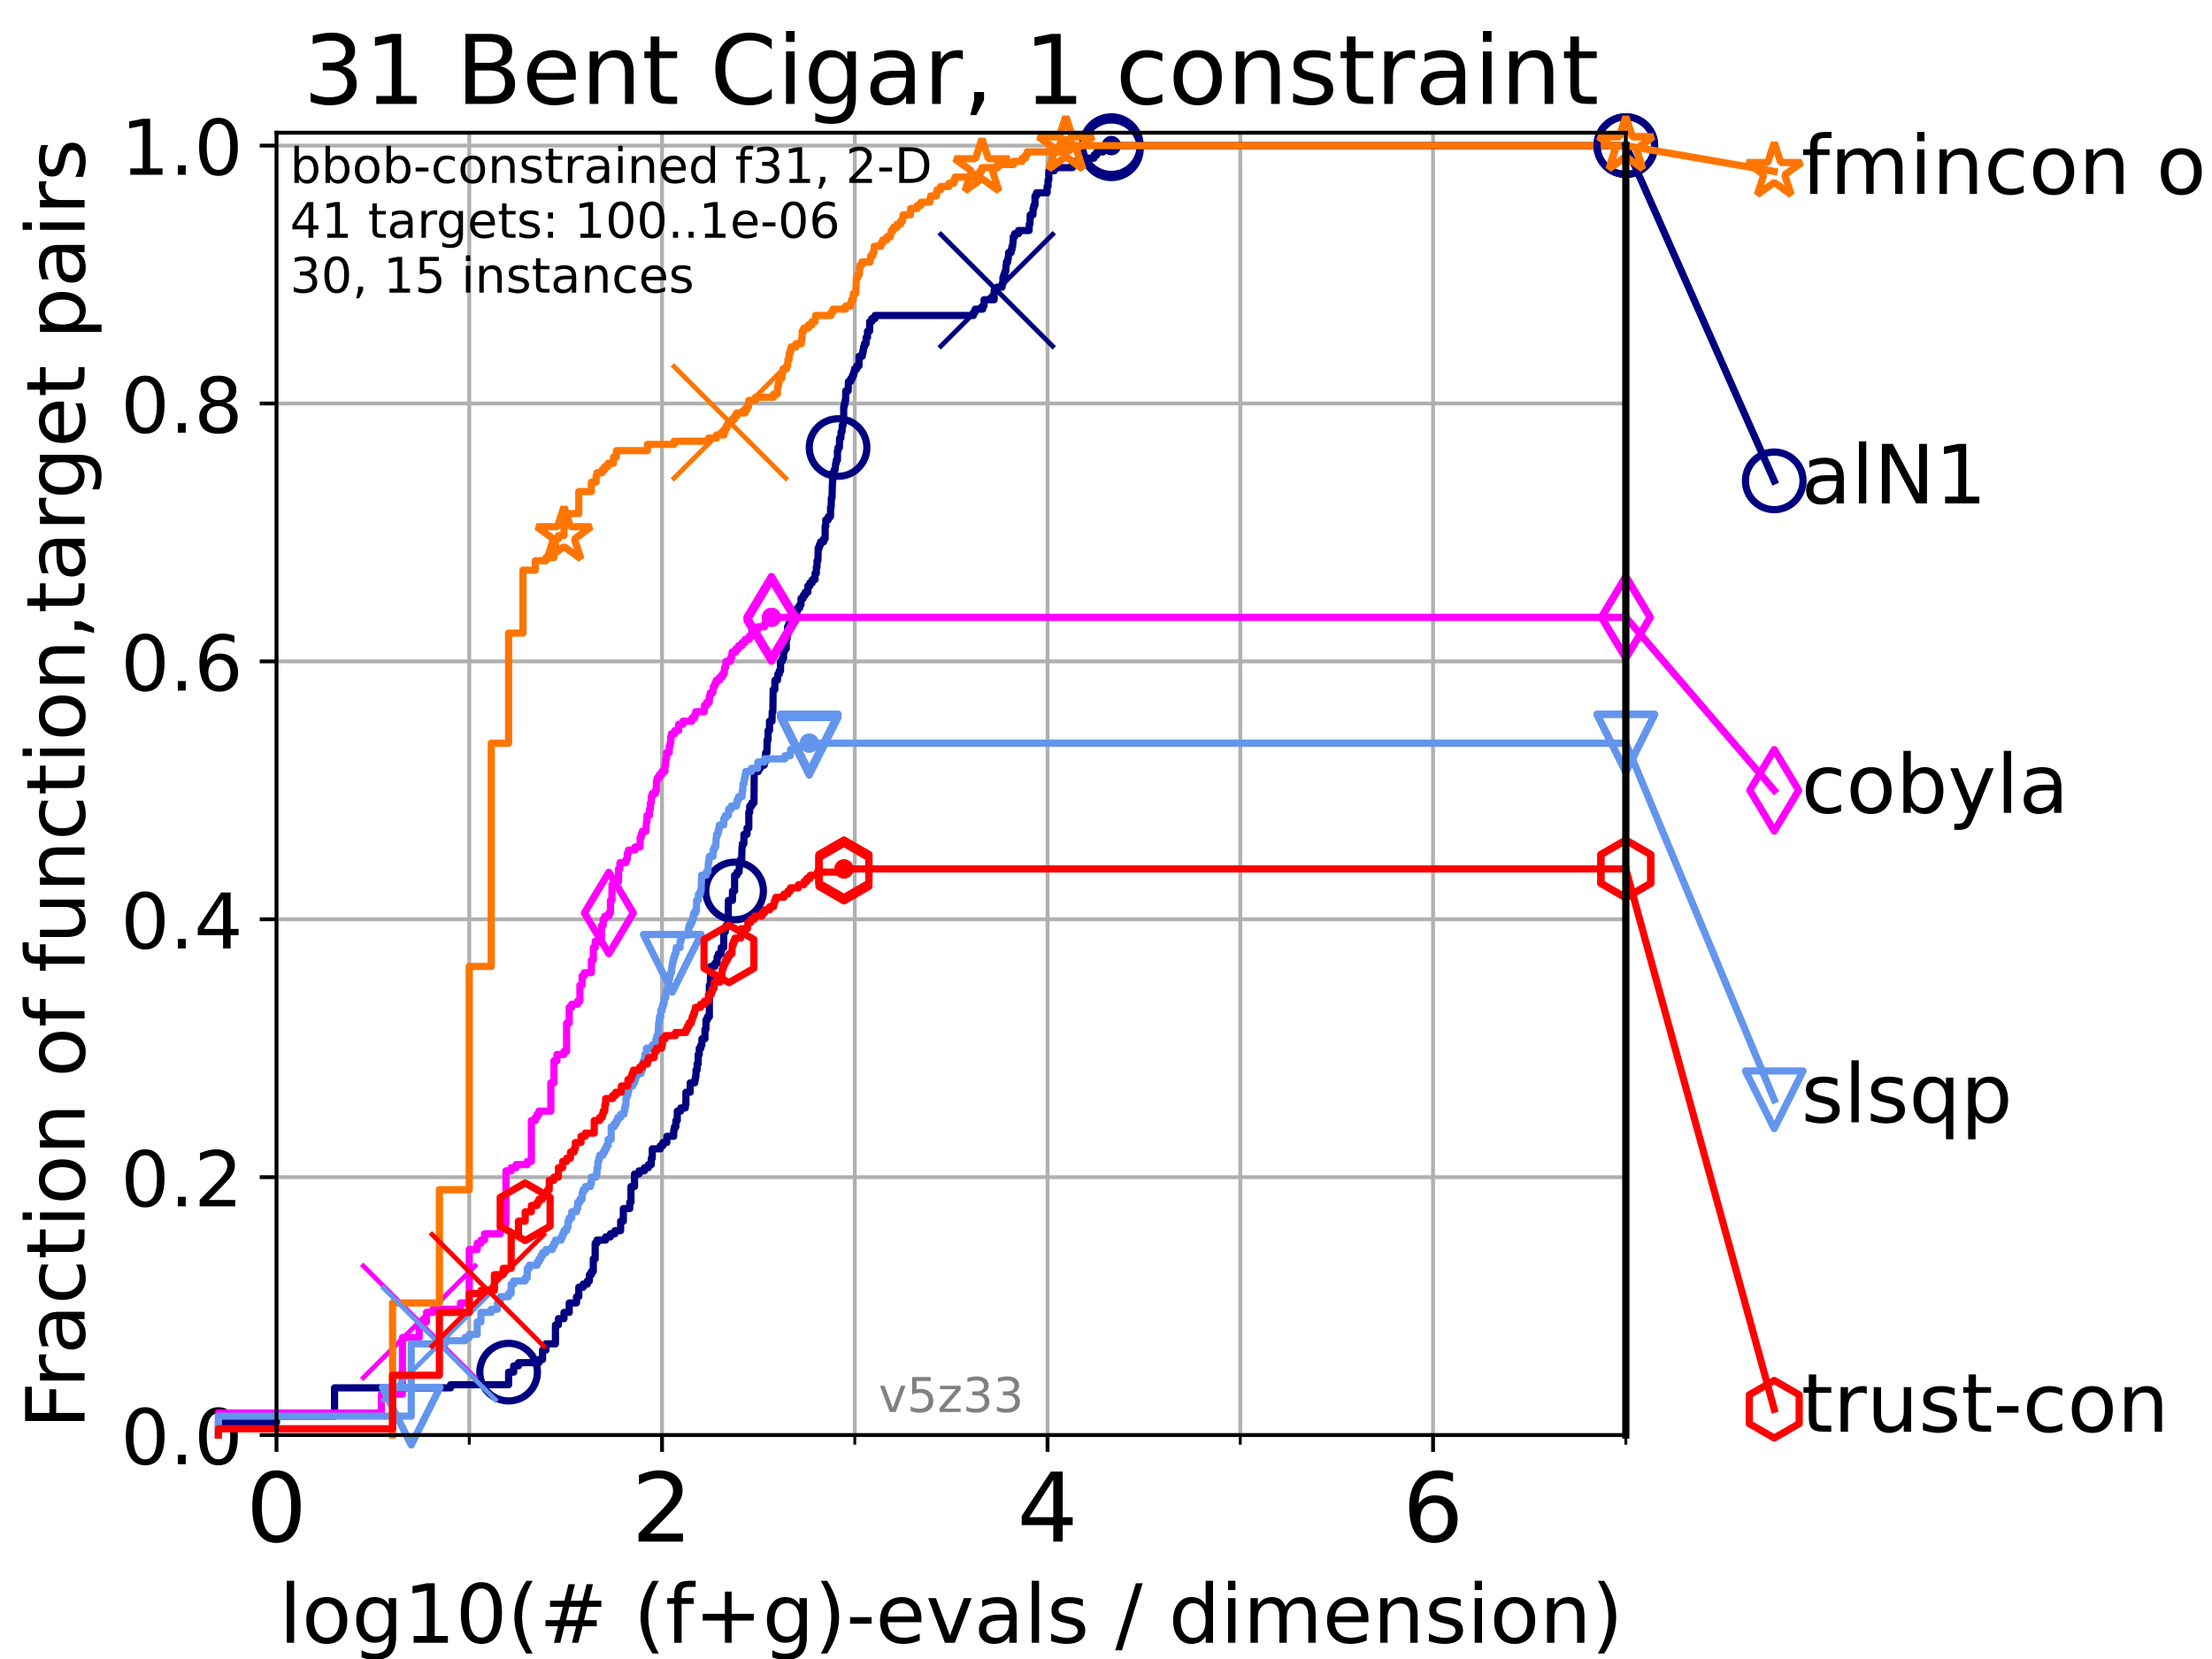 <?xml version="1.0" encoding="utf-8" standalone="no"?>
<!DOCTYPE svg PUBLIC "-//W3C//DTD SVG 1.1//EN"
  "http://www.w3.org/Graphics/SVG/1.1/DTD/svg11.dtd">
<!-- Created with matplotlib (https://matplotlib.org/) -->
<svg height="345.6pt" version="1.1" viewBox="0 0 460.8 345.6" width="460.8pt" xmlns="http://www.w3.org/2000/svg" xmlns:xlink="http://www.w3.org/1999/xlink">
 <defs>
  <style type="text/css">*{stroke-linecap:butt;stroke-linejoin:round;}</style>
 </defs>
 <g id="figure_1">
  <g id="patch_1">
   <path d="M 0 345.6 
L 460.8 345.6 
L 460.8 0 
L 0 0 
z
" style="fill:#ffffff;"/>
  </g>
  <g id="axes_1">
   <g id="patch_2">
    <path d="M 57.6 298.944 
L 338.688 298.944 
L 338.688 27.648 
L 57.6 27.648 
z
" style="fill:#ffffff;"/>
   </g>
   <g id="matplotlib.axis_1">
    <g id="xtick_1">
     <g id="line2d_1">
      <path clip-path="url(#pceda5b6305)" d="M 57.6 298.944 
L 57.6 27.648 
" style="fill:none;stroke:#b0b0b0;stroke-linecap:square;stroke-width:0.8;"/>
     </g>
     <g id="line2d_2">
      <defs>
       <path d="M 0 0 
L 0 3.5 
" id="mdde99ed69f" style="stroke:#000000;stroke-width:0.8;"/>
      </defs>
      <g>
       <use style="stroke:#000000;stroke-width:0.8;" x="57.6" xlink:href="#mdde99ed69f" y="298.944"/>
      </g>
     </g>
     <g id="text_1">
      <!-- 0 -->
      <g transform="translate(51.237 321.141)scale(0.2 -0.2)">
       <defs>
        <path d="M 31.781 66.406 
Q 24.172 66.406 20.328 58.906 
Q 16.5 51.422 16.5 36.375 
Q 16.5 21.391 20.328 13.891 
Q 24.172 6.391 31.781 6.391 
Q 39.453 6.391 43.281 13.891 
Q 47.125 21.391 47.125 36.375 
Q 47.125 51.422 43.281 58.906 
Q 39.453 66.406 31.781 66.406 
z
M 31.781 74.219 
Q 44.047 74.219 50.516 64.516 
Q 56.984 54.828 56.984 36.375 
Q 56.984 17.969 50.516 8.266 
Q 44.047 -1.422 31.781 -1.422 
Q 19.531 -1.422 13.062 8.266 
Q 6.594 17.969 6.594 36.375 
Q 6.594 54.828 13.062 64.516 
Q 19.531 74.219 31.781 74.219 
z
" id="DejaVuSans-48"/>
       </defs>
       <use xlink:href="#DejaVuSans-48"/>
      </g>
     </g>
    </g>
    <g id="xtick_2">
     <g id="line2d_3">
      <path clip-path="url(#pceda5b6305)" d="M 137.911 298.944 
L 137.911 27.648 
" style="fill:none;stroke:#b0b0b0;stroke-linecap:square;stroke-width:0.8;"/>
     </g>
     <g id="line2d_4">
      <g>
       <use style="stroke:#000000;stroke-width:0.8;" x="137.911" xlink:href="#mdde99ed69f" y="298.944"/>
      </g>
     </g>
     <g id="text_2">
      <!-- 2 -->
      <g transform="translate(131.548 321.141)scale(0.2 -0.2)">
       <defs>
        <path d="M 19.188 8.297 
L 53.609 8.297 
L 53.609 0 
L 7.328 0 
L 7.328 8.297 
Q 12.938 14.109 22.625 23.891 
Q 32.328 33.688 34.812 36.531 
Q 39.547 41.844 41.422 45.531 
Q 43.312 49.219 43.312 52.781 
Q 43.312 58.594 39.234 62.25 
Q 35.156 65.922 28.609 65.922 
Q 23.969 65.922 18.812 64.312 
Q 13.672 62.703 7.812 59.422 
L 7.812 69.391 
Q 13.766 71.781 18.938 73 
Q 24.125 74.219 28.422 74.219 
Q 39.75 74.219 46.484 68.547 
Q 53.219 62.891 53.219 53.422 
Q 53.219 48.922 51.531 44.891 
Q 49.859 40.875 45.406 35.406 
Q 44.188 33.984 37.641 27.219 
Q 31.109 20.453 19.188 8.297 
z
" id="DejaVuSans-50"/>
       </defs>
       <use xlink:href="#DejaVuSans-50"/>
      </g>
     </g>
    </g>
    <g id="xtick_3">
     <g id="line2d_5">
      <path clip-path="url(#pceda5b6305)" d="M 218.222 298.944 
L 218.222 27.648 
" style="fill:none;stroke:#b0b0b0;stroke-linecap:square;stroke-width:0.8;"/>
     </g>
     <g id="line2d_6">
      <g>
       <use style="stroke:#000000;stroke-width:0.8;" x="218.222" xlink:href="#mdde99ed69f" y="298.944"/>
      </g>
     </g>
     <g id="text_3">
      <!-- 4 -->
      <g transform="translate(211.859 321.141)scale(0.2 -0.2)">
       <defs>
        <path d="M 37.797 64.312 
L 12.891 25.391 
L 37.797 25.391 
z
M 35.203 72.906 
L 47.609 72.906 
L 47.609 25.391 
L 58.016 25.391 
L 58.016 17.188 
L 47.609 17.188 
L 47.609 0 
L 37.797 0 
L 37.797 17.188 
L 4.891 17.188 
L 4.891 26.703 
z
" id="DejaVuSans-52"/>
       </defs>
       <use xlink:href="#DejaVuSans-52"/>
      </g>
     </g>
    </g>
    <g id="xtick_4">
     <g id="line2d_7">
      <path clip-path="url(#pceda5b6305)" d="M 298.533 298.944 
L 298.533 27.648 
" style="fill:none;stroke:#b0b0b0;stroke-linecap:square;stroke-width:0.8;"/>
     </g>
     <g id="line2d_8">
      <g>
       <use style="stroke:#000000;stroke-width:0.8;" x="298.533" xlink:href="#mdde99ed69f" y="298.944"/>
      </g>
     </g>
     <g id="text_4">
      <!-- 6 -->
      <g transform="translate(292.17 321.141)scale(0.2 -0.2)">
       <defs>
        <path d="M 33.016 40.375 
Q 26.375 40.375 22.484 35.828 
Q 18.609 31.297 18.609 23.391 
Q 18.609 15.531 22.484 10.953 
Q 26.375 6.391 33.016 6.391 
Q 39.656 6.391 43.531 10.953 
Q 47.406 15.531 47.406 23.391 
Q 47.406 31.297 43.531 35.828 
Q 39.656 40.375 33.016 40.375 
z
M 52.594 71.297 
L 52.594 62.312 
Q 48.875 64.062 45.094 64.984 
Q 41.312 65.922 37.594 65.922 
Q 27.828 65.922 22.672 59.328 
Q 17.531 52.734 16.797 39.406 
Q 19.672 43.656 24.016 45.922 
Q 28.375 48.188 33.594 48.188 
Q 44.578 48.188 50.953 41.516 
Q 57.328 34.859 57.328 23.391 
Q 57.328 12.156 50.688 5.359 
Q 44.047 -1.422 33.016 -1.422 
Q 20.359 -1.422 13.672 8.266 
Q 6.984 17.969 6.984 36.375 
Q 6.984 53.656 15.188 63.938 
Q 23.391 74.219 37.203 74.219 
Q 40.922 74.219 44.703 73.484 
Q 48.484 72.75 52.594 71.297 
z
" id="DejaVuSans-54"/>
       </defs>
       <use xlink:href="#DejaVuSans-54"/>
      </g>
     </g>
    </g>
    <g id="xtick_5">
     <g id="line2d_9">
      <path clip-path="url(#pceda5b6305)" d="M 97.755 298.944 
L 97.755 27.648 
" style="fill:none;stroke:#b0b0b0;stroke-linecap:square;stroke-width:0.8;"/>
     </g>
     <g id="line2d_10">
      <defs>
       <path d="M 0 0 
L 0 2 
" id="m4c0d7839c8" style="stroke:#000000;stroke-width:0.6;"/>
      </defs>
      <g>
       <use style="stroke:#000000;stroke-width:0.6;" x="97.755" xlink:href="#m4c0d7839c8" y="298.944"/>
      </g>
     </g>
    </g>
    <g id="xtick_6">
     <g id="line2d_11">
      <path clip-path="url(#pceda5b6305)" d="M 178.066 298.944 
L 178.066 27.648 
" style="fill:none;stroke:#b0b0b0;stroke-linecap:square;stroke-width:0.8;"/>
     </g>
     <g id="line2d_12">
      <g>
       <use style="stroke:#000000;stroke-width:0.6;" x="178.066" xlink:href="#m4c0d7839c8" y="298.944"/>
      </g>
     </g>
    </g>
    <g id="xtick_7">
     <g id="line2d_13">
      <path clip-path="url(#pceda5b6305)" d="M 258.377 298.944 
L 258.377 27.648 
" style="fill:none;stroke:#b0b0b0;stroke-linecap:square;stroke-width:0.8;"/>
     </g>
     <g id="line2d_14">
      <g>
       <use style="stroke:#000000;stroke-width:0.6;" x="258.377" xlink:href="#m4c0d7839c8" y="298.944"/>
      </g>
     </g>
    </g>
    <g id="xtick_8">
     <g id="line2d_15">
      <path clip-path="url(#pceda5b6305)" d="M 338.688 298.944 
L 338.688 27.648 
" style="fill:none;stroke:#b0b0b0;stroke-linecap:square;stroke-width:0.8;"/>
     </g>
     <g id="line2d_16">
      <g>
       <use style="stroke:#000000;stroke-width:0.6;" x="338.688" xlink:href="#m4c0d7839c8" y="298.944"/>
      </g>
     </g>
    </g>
    <g id="text_5">
     <!-- log10(# (f+g)-evals / dimension) -->
     <g transform="translate(58.145 342.218)scale(0.17 -0.17)">
      <defs>
       <path d="M 9.422 75.984 
L 18.406 75.984 
L 18.406 0 
L 9.422 0 
z
" id="DejaVuSans-108"/>
       <path d="M 30.609 48.391 
Q 23.391 48.391 19.188 42.75 
Q 14.984 37.109 14.984 27.297 
Q 14.984 17.484 19.156 11.844 
Q 23.344 6.203 30.609 6.203 
Q 37.797 6.203 41.984 11.859 
Q 46.188 17.531 46.188 27.297 
Q 46.188 37.016 41.984 42.703 
Q 37.797 48.391 30.609 48.391 
z
M 30.609 56 
Q 42.328 56 49.016 48.375 
Q 55.719 40.766 55.719 27.297 
Q 55.719 13.875 49.016 6.219 
Q 42.328 -1.422 30.609 -1.422 
Q 18.844 -1.422 12.172 6.219 
Q 5.516 13.875 5.516 27.297 
Q 5.516 40.766 12.172 48.375 
Q 18.844 56 30.609 56 
z
" id="DejaVuSans-111"/>
       <path d="M 45.406 27.984 
Q 45.406 37.75 41.375 43.109 
Q 37.359 48.484 30.078 48.484 
Q 22.859 48.484 18.828 43.109 
Q 14.797 37.75 14.797 27.984 
Q 14.797 18.266 18.828 12.891 
Q 22.859 7.516 30.078 7.516 
Q 37.359 7.516 41.375 12.891 
Q 45.406 18.266 45.406 27.984 
z
M 54.391 6.781 
Q 54.391 -7.172 48.188 -13.984 
Q 42 -20.797 29.203 -20.797 
Q 24.469 -20.797 20.266 -20.094 
Q 16.062 -19.391 12.109 -17.922 
L 12.109 -9.188 
Q 16.062 -11.328 19.922 -12.344 
Q 23.781 -13.375 27.781 -13.375 
Q 36.625 -13.375 41.016 -8.766 
Q 45.406 -4.156 45.406 5.172 
L 45.406 9.625 
Q 42.625 4.781 38.281 2.391 
Q 33.938 0 27.875 0 
Q 17.828 0 11.672 7.656 
Q 5.516 15.328 5.516 27.984 
Q 5.516 40.672 11.672 48.328 
Q 17.828 56 27.875 56 
Q 33.938 56 38.281 53.609 
Q 42.625 51.219 45.406 46.391 
L 45.406 54.688 
L 54.391 54.688 
z
" id="DejaVuSans-103"/>
       <path d="M 12.406 8.297 
L 28.516 8.297 
L 28.516 63.922 
L 10.984 60.406 
L 10.984 69.391 
L 28.422 72.906 
L 38.281 72.906 
L 38.281 8.297 
L 54.391 8.297 
L 54.391 0 
L 12.406 0 
z
" id="DejaVuSans-49"/>
       <path d="M 31 75.875 
Q 24.469 64.656 21.281 53.656 
Q 18.109 42.672 18.109 31.391 
Q 18.109 20.125 21.312 9.062 
Q 24.516 -2 31 -13.188 
L 23.188 -13.188 
Q 15.875 -1.703 12.234 9.375 
Q 8.594 20.453 8.594 31.391 
Q 8.594 42.281 12.203 53.312 
Q 15.828 64.359 23.188 75.875 
z
" id="DejaVuSans-40"/>
       <path d="M 51.125 44 
L 36.922 44 
L 32.812 27.688 
L 47.125 27.688 
z
M 43.797 71.781 
L 38.719 51.516 
L 52.984 51.516 
L 58.109 71.781 
L 65.922 71.781 
L 60.891 51.516 
L 76.125 51.516 
L 76.125 44 
L 58.984 44 
L 54.984 27.688 
L 70.516 27.688 
L 70.516 20.219 
L 53.078 20.219 
L 48 0 
L 40.188 0 
L 45.219 20.219 
L 30.906 20.219 
L 25.875 0 
L 18.016 0 
L 23.094 20.219 
L 7.719 20.219 
L 7.719 27.688 
L 24.906 27.688 
L 29 44 
L 13.281 44 
L 13.281 51.516 
L 30.906 51.516 
L 35.891 71.781 
z
" id="DejaVuSans-35"/>
       <path id="DejaVuSans-32"/>
       <path d="M 37.109 75.984 
L 37.109 68.5 
L 28.516 68.5 
Q 23.688 68.5 21.797 66.547 
Q 19.922 64.594 19.922 59.516 
L 19.922 54.688 
L 34.719 54.688 
L 34.719 47.703 
L 19.922 47.703 
L 19.922 0 
L 10.891 0 
L 10.891 47.703 
L 2.297 47.703 
L 2.297 54.688 
L 10.891 54.688 
L 10.891 58.5 
Q 10.891 67.625 15.141 71.797 
Q 19.391 75.984 28.609 75.984 
z
" id="DejaVuSans-102"/>
       <path d="M 46 62.703 
L 46 35.5 
L 73.188 35.5 
L 73.188 27.203 
L 46 27.203 
L 46 0 
L 37.797 0 
L 37.797 27.203 
L 10.594 27.203 
L 10.594 35.5 
L 37.797 35.5 
L 37.797 62.703 
z
" id="DejaVuSans-43"/>
       <path d="M 8.016 75.875 
L 15.828 75.875 
Q 23.141 64.359 26.781 53.312 
Q 30.422 42.281 30.422 31.391 
Q 30.422 20.453 26.781 9.375 
Q 23.141 -1.703 15.828 -13.188 
L 8.016 -13.188 
Q 14.5 -2 17.703 9.062 
Q 20.906 20.125 20.906 31.391 
Q 20.906 42.672 17.703 53.656 
Q 14.5 64.656 8.016 75.875 
z
" id="DejaVuSans-41"/>
       <path d="M 4.891 31.391 
L 31.203 31.391 
L 31.203 23.391 
L 4.891 23.391 
z
" id="DejaVuSans-45"/>
       <path d="M 56.203 29.594 
L 56.203 25.203 
L 14.891 25.203 
Q 15.484 15.922 20.484 11.062 
Q 25.484 6.203 34.422 6.203 
Q 39.594 6.203 44.453 7.469 
Q 49.312 8.734 54.109 11.281 
L 54.109 2.781 
Q 49.266 0.734 44.188 -0.344 
Q 39.109 -1.422 33.891 -1.422 
Q 20.797 -1.422 13.156 6.188 
Q 5.516 13.812 5.516 26.812 
Q 5.516 40.234 12.766 48.109 
Q 20.016 56 32.328 56 
Q 43.359 56 49.781 48.891 
Q 56.203 41.797 56.203 29.594 
z
M 47.219 32.234 
Q 47.125 39.594 43.094 43.984 
Q 39.062 48.391 32.422 48.391 
Q 24.906 48.391 20.391 44.141 
Q 15.875 39.891 15.188 32.172 
z
" id="DejaVuSans-101"/>
       <path d="M 2.984 54.688 
L 12.5 54.688 
L 29.594 8.797 
L 46.688 54.688 
L 56.203 54.688 
L 35.688 0 
L 23.484 0 
z
" id="DejaVuSans-118"/>
       <path d="M 34.281 27.484 
Q 23.391 27.484 19.188 25 
Q 14.984 22.516 14.984 16.5 
Q 14.984 11.719 18.141 8.906 
Q 21.297 6.109 26.703 6.109 
Q 34.188 6.109 38.703 11.406 
Q 43.219 16.703 43.219 25.484 
L 43.219 27.484 
z
M 52.203 31.203 
L 52.203 0 
L 43.219 0 
L 43.219 8.297 
Q 40.141 3.328 35.547 0.953 
Q 30.953 -1.422 24.312 -1.422 
Q 15.922 -1.422 10.953 3.297 
Q 6 8.016 6 15.922 
Q 6 25.141 12.172 29.828 
Q 18.359 34.516 30.609 34.516 
L 43.219 34.516 
L 43.219 35.406 
Q 43.219 41.609 39.141 45 
Q 35.062 48.391 27.688 48.391 
Q 23 48.391 18.547 47.266 
Q 14.109 46.141 10.016 43.891 
L 10.016 52.203 
Q 14.938 54.109 19.578 55.047 
Q 24.219 56 28.609 56 
Q 40.484 56 46.344 49.844 
Q 52.203 43.703 52.203 31.203 
z
" id="DejaVuSans-97"/>
       <path d="M 44.281 53.078 
L 44.281 44.578 
Q 40.484 46.531 36.375 47.5 
Q 32.281 48.484 27.875 48.484 
Q 21.188 48.484 17.844 46.438 
Q 14.5 44.391 14.5 40.281 
Q 14.5 37.156 16.891 35.375 
Q 19.281 33.594 26.516 31.984 
L 29.594 31.297 
Q 39.156 29.25 43.188 25.516 
Q 47.219 21.781 47.219 15.094 
Q 47.219 7.469 41.188 3.016 
Q 35.156 -1.422 24.609 -1.422 
Q 20.219 -1.422 15.453 -0.562 
Q 10.688 0.297 5.422 2 
L 5.422 11.281 
Q 10.406 8.688 15.234 7.391 
Q 20.062 6.109 24.812 6.109 
Q 31.156 6.109 34.562 8.281 
Q 37.984 10.453 37.984 14.406 
Q 37.984 18.062 35.516 20.016 
Q 33.062 21.969 24.703 23.781 
L 21.578 24.516 
Q 13.234 26.266 9.516 29.906 
Q 5.812 33.547 5.812 39.891 
Q 5.812 47.609 11.281 51.797 
Q 16.75 56 26.812 56 
Q 31.781 56 36.172 55.266 
Q 40.578 54.547 44.281 53.078 
z
" id="DejaVuSans-115"/>
       <path d="M 25.391 72.906 
L 33.688 72.906 
L 8.297 -9.281 
L 0 -9.281 
z
" id="DejaVuSans-47"/>
       <path d="M 45.406 46.391 
L 45.406 75.984 
L 54.391 75.984 
L 54.391 0 
L 45.406 0 
L 45.406 8.203 
Q 42.578 3.328 38.25 0.953 
Q 33.938 -1.422 27.875 -1.422 
Q 17.969 -1.422 11.734 6.484 
Q 5.516 14.406 5.516 27.297 
Q 5.516 40.188 11.734 48.094 
Q 17.969 56 27.875 56 
Q 33.938 56 38.25 53.625 
Q 42.578 51.266 45.406 46.391 
z
M 14.797 27.297 
Q 14.797 17.391 18.875 11.75 
Q 22.953 6.109 30.078 6.109 
Q 37.203 6.109 41.297 11.75 
Q 45.406 17.391 45.406 27.297 
Q 45.406 37.203 41.297 42.844 
Q 37.203 48.484 30.078 48.484 
Q 22.953 48.484 18.875 42.844 
Q 14.797 37.203 14.797 27.297 
z
" id="DejaVuSans-100"/>
       <path d="M 9.422 54.688 
L 18.406 54.688 
L 18.406 0 
L 9.422 0 
z
M 9.422 75.984 
L 18.406 75.984 
L 18.406 64.594 
L 9.422 64.594 
z
" id="DejaVuSans-105"/>
       <path d="M 52 44.188 
Q 55.375 50.25 60.062 53.125 
Q 64.75 56 71.094 56 
Q 79.641 56 84.281 50.016 
Q 88.922 44.047 88.922 33.016 
L 88.922 0 
L 79.891 0 
L 79.891 32.719 
Q 79.891 40.578 77.094 44.375 
Q 74.312 48.188 68.609 48.188 
Q 61.625 48.188 57.562 43.547 
Q 53.516 38.922 53.516 30.906 
L 53.516 0 
L 44.484 0 
L 44.484 32.719 
Q 44.484 40.625 41.703 44.406 
Q 38.922 48.188 33.109 48.188 
Q 26.219 48.188 22.156 43.531 
Q 18.109 38.875 18.109 30.906 
L 18.109 0 
L 9.078 0 
L 9.078 54.688 
L 18.109 54.688 
L 18.109 46.188 
Q 21.188 51.219 25.484 53.609 
Q 29.781 56 35.688 56 
Q 41.656 56 45.828 52.969 
Q 50 49.953 52 44.188 
z
" id="DejaVuSans-109"/>
       <path d="M 54.891 33.016 
L 54.891 0 
L 45.906 0 
L 45.906 32.719 
Q 45.906 40.484 42.875 44.328 
Q 39.844 48.188 33.797 48.188 
Q 26.516 48.188 22.312 43.547 
Q 18.109 38.922 18.109 30.906 
L 18.109 0 
L 9.078 0 
L 9.078 54.688 
L 18.109 54.688 
L 18.109 46.188 
Q 21.344 51.125 25.703 53.562 
Q 30.078 56 35.797 56 
Q 45.219 56 50.047 50.172 
Q 54.891 44.344 54.891 33.016 
z
" id="DejaVuSans-110"/>
      </defs>
      <use xlink:href="#DejaVuSans-108"/>
      <use x="27.783" xlink:href="#DejaVuSans-111"/>
      <use x="88.965" xlink:href="#DejaVuSans-103"/>
      <use x="152.441" xlink:href="#DejaVuSans-49"/>
      <use x="216.064" xlink:href="#DejaVuSans-48"/>
      <use x="279.688" xlink:href="#DejaVuSans-40"/>
      <use x="318.701" xlink:href="#DejaVuSans-35"/>
      <use x="402.49" xlink:href="#DejaVuSans-32"/>
      <use x="434.277" xlink:href="#DejaVuSans-40"/>
      <use x="473.291" xlink:href="#DejaVuSans-102"/>
      <use x="508.496" xlink:href="#DejaVuSans-43"/>
      <use x="592.285" xlink:href="#DejaVuSans-103"/>
      <use x="655.762" xlink:href="#DejaVuSans-41"/>
      <use x="694.775" xlink:href="#DejaVuSans-45"/>
      <use x="730.859" xlink:href="#DejaVuSans-101"/>
      <use x="792.383" xlink:href="#DejaVuSans-118"/>
      <use x="851.562" xlink:href="#DejaVuSans-97"/>
      <use x="912.842" xlink:href="#DejaVuSans-108"/>
      <use x="940.625" xlink:href="#DejaVuSans-115"/>
      <use x="992.725" xlink:href="#DejaVuSans-32"/>
      <use x="1024.512" xlink:href="#DejaVuSans-47"/>
      <use x="1058.203" xlink:href="#DejaVuSans-32"/>
      <use x="1089.99" xlink:href="#DejaVuSans-100"/>
      <use x="1153.467" xlink:href="#DejaVuSans-105"/>
      <use x="1181.25" xlink:href="#DejaVuSans-109"/>
      <use x="1278.662" xlink:href="#DejaVuSans-101"/>
      <use x="1340.186" xlink:href="#DejaVuSans-110"/>
      <use x="1403.564" xlink:href="#DejaVuSans-115"/>
      <use x="1455.664" xlink:href="#DejaVuSans-105"/>
      <use x="1483.447" xlink:href="#DejaVuSans-111"/>
      <use x="1544.629" xlink:href="#DejaVuSans-110"/>
      <use x="1608.008" xlink:href="#DejaVuSans-41"/>
     </g>
    </g>
   </g>
   <g id="matplotlib.axis_2">
    <g id="ytick_1">
     <g id="line2d_17">
      <path clip-path="url(#pceda5b6305)" d="M 57.6 298.944 
L 338.688 298.944 
" style="fill:none;stroke:#b0b0b0;stroke-linecap:square;stroke-width:0.8;"/>
     </g>
     <g id="line2d_18">
      <defs>
       <path d="M 0 0 
L -3.5 0 
" id="mc2433d4e89" style="stroke:#000000;stroke-width:0.8;"/>
      </defs>
      <g>
       <use style="stroke:#000000;stroke-width:0.8;" x="57.6" xlink:href="#mc2433d4e89" y="298.944"/>
      </g>
     </g>
     <g id="text_6">
      <!-- 0.0 -->
      <g transform="translate(25.155 305.023)scale(0.16 -0.16)">
       <defs>
        <path d="M 10.688 12.406 
L 21 12.406 
L 21 0 
L 10.688 0 
z
" id="DejaVuSans-46"/>
       </defs>
       <use xlink:href="#DejaVuSans-48"/>
       <use x="63.623" xlink:href="#DejaVuSans-46"/>
       <use x="95.41" xlink:href="#DejaVuSans-48"/>
      </g>
     </g>
    </g>
    <g id="ytick_2">
     <g id="line2d_19">
      <path clip-path="url(#pceda5b6305)" d="M 57.6 245.222 
L 338.688 245.222 
" style="fill:none;stroke:#b0b0b0;stroke-linecap:square;stroke-width:0.8;"/>
     </g>
     <g id="line2d_20">
      <g>
       <use style="stroke:#000000;stroke-width:0.8;" x="57.6" xlink:href="#mc2433d4e89" y="245.222"/>
      </g>
     </g>
     <g id="text_7">
      <!-- 0.2 -->
      <g transform="translate(25.155 251.301)scale(0.16 -0.16)">
       <use xlink:href="#DejaVuSans-48"/>
       <use x="63.623" xlink:href="#DejaVuSans-46"/>
       <use x="95.41" xlink:href="#DejaVuSans-50"/>
      </g>
     </g>
    </g>
    <g id="ytick_3">
     <g id="line2d_21">
      <path clip-path="url(#pceda5b6305)" d="M 57.6 191.5 
L 338.688 191.5 
" style="fill:none;stroke:#b0b0b0;stroke-linecap:square;stroke-width:0.8;"/>
     </g>
     <g id="line2d_22">
      <g>
       <use style="stroke:#000000;stroke-width:0.8;" x="57.6" xlink:href="#mc2433d4e89" y="191.5"/>
      </g>
     </g>
     <g id="text_8">
      <!-- 0.4 -->
      <g transform="translate(25.155 197.579)scale(0.16 -0.16)">
       <use xlink:href="#DejaVuSans-48"/>
       <use x="63.623" xlink:href="#DejaVuSans-46"/>
       <use x="95.41" xlink:href="#DejaVuSans-52"/>
      </g>
     </g>
    </g>
    <g id="ytick_4">
     <g id="line2d_23">
      <path clip-path="url(#pceda5b6305)" d="M 57.6 137.778 
L 338.688 137.778 
" style="fill:none;stroke:#b0b0b0;stroke-linecap:square;stroke-width:0.8;"/>
     </g>
     <g id="line2d_24">
      <g>
       <use style="stroke:#000000;stroke-width:0.8;" x="57.6" xlink:href="#mc2433d4e89" y="137.778"/>
      </g>
     </g>
     <g id="text_9">
      <!-- 0.6 -->
      <g transform="translate(25.155 143.857)scale(0.16 -0.16)">
       <use xlink:href="#DejaVuSans-48"/>
       <use x="63.623" xlink:href="#DejaVuSans-46"/>
       <use x="95.41" xlink:href="#DejaVuSans-54"/>
      </g>
     </g>
    </g>
    <g id="ytick_5">
     <g id="line2d_25">
      <path clip-path="url(#pceda5b6305)" d="M 57.6 84.056 
L 338.688 84.056 
" style="fill:none;stroke:#b0b0b0;stroke-linecap:square;stroke-width:0.8;"/>
     </g>
     <g id="line2d_26">
      <g>
       <use style="stroke:#000000;stroke-width:0.8;" x="57.6" xlink:href="#mc2433d4e89" y="84.056"/>
      </g>
     </g>
     <g id="text_10">
      <!-- 0.8 -->
      <g transform="translate(25.155 90.135)scale(0.16 -0.16)">
       <defs>
        <path d="M 31.781 34.625 
Q 24.75 34.625 20.719 30.859 
Q 16.703 27.094 16.703 20.516 
Q 16.703 13.922 20.719 10.156 
Q 24.75 6.391 31.781 6.391 
Q 38.812 6.391 42.859 10.172 
Q 46.922 13.969 46.922 20.516 
Q 46.922 27.094 42.891 30.859 
Q 38.875 34.625 31.781 34.625 
z
M 21.922 38.812 
Q 15.578 40.375 12.031 44.719 
Q 8.5 49.078 8.5 55.328 
Q 8.5 64.062 14.719 69.141 
Q 20.953 74.219 31.781 74.219 
Q 42.672 74.219 48.875 69.141 
Q 55.078 64.062 55.078 55.328 
Q 55.078 49.078 51.531 44.719 
Q 48 40.375 41.703 38.812 
Q 48.828 37.156 52.797 32.312 
Q 56.781 27.484 56.781 20.516 
Q 56.781 9.906 50.312 4.234 
Q 43.844 -1.422 31.781 -1.422 
Q 19.734 -1.422 13.25 4.234 
Q 6.781 9.906 6.781 20.516 
Q 6.781 27.484 10.781 32.312 
Q 14.797 37.156 21.922 38.812 
z
M 18.312 54.391 
Q 18.312 48.734 21.844 45.562 
Q 25.391 42.391 31.781 42.391 
Q 38.141 42.391 41.719 45.562 
Q 45.312 48.734 45.312 54.391 
Q 45.312 60.062 41.719 63.234 
Q 38.141 66.406 31.781 66.406 
Q 25.391 66.406 21.844 63.234 
Q 18.312 60.062 18.312 54.391 
z
" id="DejaVuSans-56"/>
       </defs>
       <use xlink:href="#DejaVuSans-48"/>
       <use x="63.623" xlink:href="#DejaVuSans-46"/>
       <use x="95.41" xlink:href="#DejaVuSans-56"/>
      </g>
     </g>
    </g>
    <g id="ytick_6">
     <g id="line2d_27">
      <path clip-path="url(#pceda5b6305)" d="M 57.6 30.334 
L 338.688 30.334 
" style="fill:none;stroke:#b0b0b0;stroke-linecap:square;stroke-width:0.8;"/>
     </g>
     <g id="line2d_28">
      <g>
       <use style="stroke:#000000;stroke-width:0.8;" x="57.6" xlink:href="#mc2433d4e89" y="30.334"/>
      </g>
     </g>
     <g id="text_11">
      <!-- 1.0 -->
      <g transform="translate(25.155 36.413)scale(0.16 -0.16)">
       <use xlink:href="#DejaVuSans-49"/>
       <use x="63.623" xlink:href="#DejaVuSans-46"/>
       <use x="95.41" xlink:href="#DejaVuSans-48"/>
      </g>
     </g>
    </g>
    <g id="text_12">
     <!-- Fraction of function,target pairs -->
     <g transform="translate(17.62 297.681)rotate(-90)scale(0.17 -0.17)">
      <defs>
       <path d="M 9.812 72.906 
L 51.703 72.906 
L 51.703 64.594 
L 19.672 64.594 
L 19.672 43.109 
L 48.578 43.109 
L 48.578 34.812 
L 19.672 34.812 
L 19.672 0 
L 9.812 0 
z
" id="DejaVuSans-70"/>
       <path d="M 41.109 46.297 
Q 39.594 47.172 37.812 47.578 
Q 36.031 48 33.891 48 
Q 26.266 48 22.188 43.047 
Q 18.109 38.094 18.109 28.812 
L 18.109 0 
L 9.078 0 
L 9.078 54.688 
L 18.109 54.688 
L 18.109 46.188 
Q 20.953 51.172 25.484 53.578 
Q 30.031 56 36.531 56 
Q 37.453 56 38.578 55.875 
Q 39.703 55.766 41.062 55.516 
z
" id="DejaVuSans-114"/>
       <path d="M 48.781 52.594 
L 48.781 44.188 
Q 44.969 46.297 41.141 47.344 
Q 37.312 48.391 33.406 48.391 
Q 24.656 48.391 19.812 42.844 
Q 14.984 37.312 14.984 27.297 
Q 14.984 17.281 19.812 11.734 
Q 24.656 6.203 33.406 6.203 
Q 37.312 6.203 41.141 7.25 
Q 44.969 8.297 48.781 10.406 
L 48.781 2.094 
Q 45.016 0.344 40.984 -0.531 
Q 36.969 -1.422 32.422 -1.422 
Q 20.062 -1.422 12.781 6.344 
Q 5.516 14.109 5.516 27.297 
Q 5.516 40.672 12.859 48.328 
Q 20.219 56 33.016 56 
Q 37.156 56 41.109 55.141 
Q 45.062 54.297 48.781 52.594 
z
" id="DejaVuSans-99"/>
       <path d="M 18.312 70.219 
L 18.312 54.688 
L 36.812 54.688 
L 36.812 47.703 
L 18.312 47.703 
L 18.312 18.016 
Q 18.312 11.328 20.141 9.422 
Q 21.969 7.516 27.594 7.516 
L 36.812 7.516 
L 36.812 0 
L 27.594 0 
Q 17.188 0 13.234 3.875 
Q 9.281 7.766 9.281 18.016 
L 9.281 47.703 
L 2.688 47.703 
L 2.688 54.688 
L 9.281 54.688 
L 9.281 70.219 
z
" id="DejaVuSans-116"/>
       <path d="M 8.5 21.578 
L 8.5 54.688 
L 17.484 54.688 
L 17.484 21.922 
Q 17.484 14.156 20.5 10.266 
Q 23.531 6.391 29.594 6.391 
Q 36.859 6.391 41.078 11.031 
Q 45.312 15.672 45.312 23.688 
L 45.312 54.688 
L 54.297 54.688 
L 54.297 0 
L 45.312 0 
L 45.312 8.406 
Q 42.047 3.422 37.719 1 
Q 33.406 -1.422 27.688 -1.422 
Q 18.266 -1.422 13.375 4.438 
Q 8.5 10.297 8.5 21.578 
z
M 31.109 56 
z
" id="DejaVuSans-117"/>
       <path d="M 11.719 12.406 
L 22.016 12.406 
L 22.016 4 
L 14.016 -11.625 
L 7.719 -11.625 
L 11.719 4 
z
" id="DejaVuSans-44"/>
       <path d="M 18.109 8.203 
L 18.109 -20.797 
L 9.078 -20.797 
L 9.078 54.688 
L 18.109 54.688 
L 18.109 46.391 
Q 20.953 51.266 25.266 53.625 
Q 29.594 56 35.594 56 
Q 45.562 56 51.781 48.094 
Q 58.016 40.188 58.016 27.297 
Q 58.016 14.406 51.781 6.484 
Q 45.562 -1.422 35.594 -1.422 
Q 29.594 -1.422 25.266 0.953 
Q 20.953 3.328 18.109 8.203 
z
M 48.688 27.297 
Q 48.688 37.203 44.609 42.844 
Q 40.531 48.484 33.406 48.484 
Q 26.266 48.484 22.188 42.844 
Q 18.109 37.203 18.109 27.297 
Q 18.109 17.391 22.188 11.75 
Q 26.266 6.109 33.406 6.109 
Q 40.531 6.109 44.609 11.75 
Q 48.688 17.391 48.688 27.297 
z
" id="DejaVuSans-112"/>
      </defs>
      <use xlink:href="#DejaVuSans-70"/>
      <use x="50.27" xlink:href="#DejaVuSans-114"/>
      <use x="91.383" xlink:href="#DejaVuSans-97"/>
      <use x="152.662" xlink:href="#DejaVuSans-99"/>
      <use x="207.643" xlink:href="#DejaVuSans-116"/>
      <use x="246.852" xlink:href="#DejaVuSans-105"/>
      <use x="274.635" xlink:href="#DejaVuSans-111"/>
      <use x="335.816" xlink:href="#DejaVuSans-110"/>
      <use x="399.195" xlink:href="#DejaVuSans-32"/>
      <use x="430.982" xlink:href="#DejaVuSans-111"/>
      <use x="492.164" xlink:href="#DejaVuSans-102"/>
      <use x="527.369" xlink:href="#DejaVuSans-32"/>
      <use x="559.156" xlink:href="#DejaVuSans-102"/>
      <use x="594.361" xlink:href="#DejaVuSans-117"/>
      <use x="657.74" xlink:href="#DejaVuSans-110"/>
      <use x="721.119" xlink:href="#DejaVuSans-99"/>
      <use x="776.1" xlink:href="#DejaVuSans-116"/>
      <use x="815.309" xlink:href="#DejaVuSans-105"/>
      <use x="843.092" xlink:href="#DejaVuSans-111"/>
      <use x="904.273" xlink:href="#DejaVuSans-110"/>
      <use x="967.652" xlink:href="#DejaVuSans-44"/>
      <use x="999.439" xlink:href="#DejaVuSans-116"/>
      <use x="1038.648" xlink:href="#DejaVuSans-97"/>
      <use x="1099.928" xlink:href="#DejaVuSans-114"/>
      <use x="1139.291" xlink:href="#DejaVuSans-103"/>
      <use x="1202.768" xlink:href="#DejaVuSans-101"/>
      <use x="1264.291" xlink:href="#DejaVuSans-116"/>
      <use x="1303.5" xlink:href="#DejaVuSans-32"/>
      <use x="1335.287" xlink:href="#DejaVuSans-112"/>
      <use x="1398.764" xlink:href="#DejaVuSans-97"/>
      <use x="1460.043" xlink:href="#DejaVuSans-105"/>
      <use x="1487.826" xlink:href="#DejaVuSans-114"/>
      <use x="1528.939" xlink:href="#DejaVuSans-115"/>
     </g>
    </g>
   </g>
   <g id="line2d_29">
    <defs>
     <path d="M 0 1.5 
C 0.398 1.5 0.779 1.342 1.061 1.061 
C 1.342 0.779 1.5 0.398 1.5 0 
C 1.5 -0.398 1.342 -0.779 1.061 -1.061 
C 0.779 -1.342 0.398 -1.5 0 -1.5 
C -0.398 -1.5 -0.779 -1.342 -1.061 -1.061 
C -1.342 -0.779 -1.5 -0.398 -1.5 0 
C -1.5 0.398 -1.342 0.779 -1.061 1.061 
C -0.779 1.342 -0.398 1.5 0 1.5 
z
" id="mc9a83b1f86" style="stroke:#000080;"/>
    </defs>
    <g>
     <use style="fill:#000080;stroke:#000080;" x="231.519" xlink:href="#mc9a83b1f86" y="30.334"/>
     <use style="fill:#000080;stroke:#000080;" x="231.519" xlink:href="#mc9a83b1f86" y="30.334"/>
    </g>
   </g>
   <g id="line2d_30">
    <path d="M 45.512 298.944 
L 45.512 296.323 
L 57.6 296.323 
L 57.6 295.013 
L 69.688 295.013 
L 69.688 289.117 
L 93.864 289.117 
L 93.864 288.462 
L 105.952 288.462 
L 105.952 285.841 
L 107.009 285.841 
L 107.009 284.531 
L 108.006 284.531 
L 108.006 283.876 
L 112.281 283.876 
L 112.281 283.22 
L 113.023 283.22 
L 113.023 281.255 
L 113.735 281.255 
L 113.735 279.945 
L 115.711 279.945 
L 115.711 276.014 
L 116.323 276.014 
L 116.323 274.704 
L 117.486 274.704 
L 117.486 273.393 
L 118.577 273.393 
L 118.577 271.428 
L 120.094 271.428 
L 120.094 270.118 
L 120.572 270.118 
L 120.572 268.152 
L 121.49 268.152 
L 121.49 267.497 
L 122.362 267.497 
L 122.362 266.842 
L 122.782 266.842 
L 122.782 265.532 
L 123.193 265.532 
L 123.193 264.876 
L 123.594 264.876 
L 123.594 262.256 
L 123.985 262.256 
L 123.985 258.98 
L 124.369 258.98 
L 124.369 258.325 
L 126.168 258.325 
L 126.168 257.67 
L 127.165 257.67 
L 127.165 257.015 
L 128.108 257.015 
L 128.108 256.36 
L 129.291 256.36 
L 129.291 254.394 
L 129.853 254.394 
L 129.853 251.773 
L 131.185 251.773 
L 131.185 250.463 
L 131.44 250.463 
L 131.44 247.187 
L 132.182 247.187 
L 132.182 244.567 
L 133.125 244.567 
L 133.125 243.912 
L 134.236 243.912 
L 134.236 243.257 
L 135.077 243.257 
L 135.077 242.601 
L 135.682 242.601 
L 135.682 241.291 
L 135.879 241.291 
L 135.879 239.326 
L 137.559 239.326 
L 137.559 238.671 
L 138.084 238.671 
L 138.084 238.015 
L 138.927 238.015 
L 138.927 236.705 
L 140.348 236.705 
L 140.348 235.395 
L 140.499 235.395 
L 140.499 234.74 
L 140.797 234.74 
L 140.797 233.429 
L 141.09 233.429 
L 141.09 231.464 
L 141.802 231.464 
L 141.802 230.809 
L 142.753 230.809 
L 142.753 230.154 
L 142.884 230.154 
L 142.884 227.533 
L 143.779 227.533 
L 143.779 225.568 
L 144.748 225.568 
L 144.748 224.912 
L 144.865 224.912 
L 144.865 224.257 
L 144.982 224.257 
L 144.982 222.947 
L 145.213 222.947 
L 145.213 221.637 
L 145.441 221.637 
L 145.441 219.671 
L 145.666 219.671 
L 145.666 218.361 
L 145.998 218.361 
L 145.998 217.706 
L 146.216 217.706 
L 146.216 216.396 
L 146.854 216.396 
L 146.854 214.43 
L 147.062 214.43 
L 147.062 212.465 
L 147.369 212.465 
L 147.369 211.81 
L 147.77 211.81 
L 147.77 205.258 
L 147.967 205.258 
L 148.064 201.327 
L 148.92 201.327 
L 148.92 200.672 
L 149.378 200.672 
L 149.378 199.362 
L 149.647 199.362 
L 149.647 198.707 
L 150.258 198.707 
L 150.258 197.396 
L 150.766 197.396 
L 150.766 194.121 
L 151.097 194.121 
L 151.097 193.465 
L 151.26 193.465 
L 151.26 192.81 
L 151.661 192.81 
L 151.74 187.569 
L 152.587 187.569 
L 152.587 185.604 
L 153.032 185.604 
L 153.032 182.328 
L 153.538 182.328 
L 153.538 181.673 
L 153.96 181.673 
L 154.029 180.363 
L 154.167 180.363 
L 154.236 179.052 
L 154.507 179.052 
L 154.574 176.432 
L 154.641 176.432 
L 154.641 175.777 
L 154.972 175.777 
L 154.972 173.811 
L 155.616 173.811 
L 155.616 172.501 
L 155.991 172.501 
L 155.991 169.225 
L 156.175 169.225 
L 156.175 167.915 
L 156.599 167.915 
L 156.599 167.26 
L 157.07 167.26 
L 157.128 160.708 
L 157.976 160.708 
L 157.976 160.053 
L 158.412 160.053 
L 158.412 159.398 
L 159.201 159.398 
L 159.201 158.743 
L 159.406 158.743 
L 159.507 156.777 
L 159.758 156.777 
L 159.808 154.157 
L 160.006 154.157 
L 160.006 152.191 
L 160.298 152.191 
L 160.298 150.226 
L 160.821 150.226 
L 160.868 148.26 
L 161.008 148.26 
L 161.054 143.674 
L 161.42 143.674 
L 161.42 141.709 
L 161.956 141.709 
L 162.043 140.399 
L 162.346 140.399 
L 162.346 139.743 
L 162.602 139.743 
L 162.602 137.778 
L 162.938 137.778 
L 162.938 137.123 
L 163.226 137.123 
L 163.226 135.813 
L 163.389 135.813 
L 163.389 135.157 
L 163.789 135.157 
L 163.789 133.192 
L 163.946 133.192 
L 163.946 132.537 
L 164.063 132.537 
L 164.063 130.571 
L 164.334 130.571 
L 164.334 129.916 
L 164.675 129.916 
L 164.675 129.261 
L 165.483 129.261 
L 165.483 128.606 
L 165.908 128.606 
L 165.978 127.296 
L 166.117 127.296 
L 166.117 126.641 
L 166.595 126.641 
L 166.595 125.985 
L 166.862 125.985 
L 166.862 124.675 
L 167.32 124.675 
L 167.32 124.02 
L 167.735 124.02 
L 167.735 123.365 
L 168.294 123.365 
L 168.294 122.055 
L 168.716 122.055 
L 168.716 121.399 
L 169.216 121.399 
L 169.216 120.744 
L 169.786 120.744 
L 169.786 119.434 
L 170.064 119.434 
L 170.064 118.124 
L 170.201 118.124 
L 170.201 116.813 
L 170.392 116.813 
L 170.446 114.193 
L 170.661 114.193 
L 170.661 113.538 
L 170.925 113.538 
L 170.925 112.883 
L 171.57 112.883 
L 171.57 112.227 
L 171.896 112.227 
L 171.896 109.607 
L 172.02 109.607 
L 172.02 108.296 
L 172.53 108.296 
L 172.53 107.641 
L 173.003 107.641 
L 173.026 105.676 
L 173.142 105.676 
L 173.188 103.71 
L 173.326 103.71 
L 173.417 100.435 
L 173.463 100.435 
L 173.463 98.469 
L 173.823 98.469 
L 173.823 97.814 
L 173.978 97.814 
L 174.087 96.504 
L 174.218 96.504 
L 174.218 95.849 
L 174.456 95.849 
L 174.456 93.883 
L 174.584 93.883 
L 174.584 93.228 
L 174.859 93.228 
L 174.901 91.263 
L 175.17 91.263 
L 175.212 89.952 
L 175.416 89.952 
L 175.456 88.642 
L 175.618 88.642 
L 175.618 87.987 
L 175.758 87.987 
L 175.758 84.711 
L 175.877 84.711 
L 175.877 84.056 
L 176.054 84.056 
L 176.054 83.401 
L 176.171 83.401 
L 176.171 81.435 
L 176.688 81.435 
L 176.744 79.47 
L 177.245 79.47 
L 177.245 78.815 
L 177.589 78.815 
L 177.589 78.16 
L 177.856 78.16 
L 177.856 77.505 
L 178.014 77.505 
L 178.014 76.849 
L 178.497 76.849 
L 178.497 76.194 
L 178.95 76.194 
L 178.95 74.229 
L 179.617 74.229 
L 179.617 73.574 
L 179.776 73.574 
L 179.776 72.919 
L 179.902 72.919 
L 179.902 72.263 
L 180.074 72.263 
L 180.074 71.608 
L 180.428 71.608 
L 180.428 70.298 
L 180.715 70.298 
L 180.715 68.988 
L 181.158 68.988 
L 181.158 67.022 
L 181.605 67.022 
L 181.605 66.367 
L 182.289 66.367 
L 182.289 65.712 
L 202.773 65.712 
L 202.773 65.057 
L 203.157 65.057 
L 203.157 64.402 
L 204.719 64.402 
L 204.719 63.747 
L 204.993 63.747 
L 204.993 62.436 
L 207.102 62.436 
L 207.102 60.471 
L 207.708 60.471 
L 207.708 59.816 
L 208.734 59.816 
L 208.734 59.161 
L 208.907 59.161 
L 208.925 57.85 
L 209.104 57.85 
L 209.104 57.195 
L 209.348 57.195 
L 209.348 56.54 
L 209.518 56.54 
L 209.579 55.23 
L 209.659 55.23 
L 209.659 54.575 
L 209.922 54.575 
L 209.922 53.919 
L 210.039 53.919 
L 210.117 52.609 
L 210.639 52.609 
L 210.639 51.954 
L 210.821 51.954 
L 210.821 51.299 
L 210.96 51.299 
L 211.056 49.988 
L 211.076 49.988 
L 211.076 49.333 
L 211.361 49.333 
L 211.361 48.678 
L 212.184 48.678 
L 212.184 48.023 
L 214.376 48.023 
L 214.4 46.713 
L 214.566 46.713 
L 214.609 44.747 
L 215.185 44.747 
L 215.208 43.437 
L 215.363 43.437 
L 215.363 42.782 
L 215.606 42.782 
L 215.606 40.816 
L 215.929 40.816 
L 215.929 40.161 
L 218.127 40.161 
L 218.131 38.851 
L 218.324 38.851 
L 218.324 37.541 
L 218.483 37.541 
L 218.488 35.575 
L 219.623 35.575 
L 219.623 34.92 
L 223.42 34.92 
L 223.42 34.265 
L 223.803 34.265 
L 223.803 33.61 
L 226.405 33.61 
L 226.405 32.955 
L 227.907 32.955 
L 227.907 32.3 
L 228.46 32.3 
L 228.46 31.644 
L 229.798 31.644 
L 229.798 30.989 
L 231.519 30.989 
L 231.519 30.334 
L 338.688 30.334 
L 338.688 30.334 
" style="fill:none;stroke:#000080;stroke-linecap:square;stroke-width:1.5;"/>
   </g>
   <g id="line2d_31">
    <defs>
     <path d="M 0 6 
C 1.591 6 3.117 5.368 4.243 4.243 
C 5.368 3.117 6 1.591 6 0 
C 6 -1.591 5.368 -3.117 4.243 -4.243 
C 3.117 -5.368 1.591 -6 0 -6 
C -1.591 -6 -3.117 -5.368 -4.243 -4.243 
C -5.368 -3.117 -6 -1.591 -6 0 
C -6 1.591 -5.368 3.117 -4.243 4.243 
C -3.117 5.368 -1.591 6 0 6 
z
" id="mcb46a2d8b5" style="stroke:#000080;stroke-width:1.5;"/>
    </defs>
    <g>
     <use style="fill-opacity:0;stroke:#000080;stroke-width:1.5;" x="105.952" xlink:href="#mcb46a2d8b5" y="285.841"/>
     <use style="fill-opacity:0;stroke:#000080;stroke-width:1.5;" x="153.032" xlink:href="#mcb46a2d8b5" y="185.604"/>
     <use style="fill-opacity:0;stroke:#000080;stroke-width:1.5;" x="174.584" xlink:href="#mcb46a2d8b5" y="93.228"/>
     <use style="fill-opacity:0;stroke:#000080;stroke-width:1.5;" x="231.519" xlink:href="#mcb46a2d8b5" y="30.989"/>
     <use style="fill-opacity:0;stroke:#000080;stroke-width:1.5;" x="231.519" xlink:href="#mcb46a2d8b5" y="30.334"/>
     <use style="fill-opacity:0;stroke:#000080;stroke-width:1.5;" x="338.688" xlink:href="#mcb46a2d8b5" y="30.334"/>
    </g>
   </g>
   <g id="line2d_32">
    <path style="fill:none;stroke:#000080;stroke-linecap:square;stroke-width:1.5;"/>
    <g/>
   </g>
   <g id="line2d_33">
    <path clip-path="url(#pceda5b6305)" d="M 207.633 60.471 
" style="fill:none;stroke:#000080;stroke-linecap:square;stroke-width:1.5;"/>
    <defs>
     <path d="M -12 12 
L 12 -12 
M -12 -12 
L 12 12 
" id="m41ee3d1f78" style="stroke:#000080;"/>
    </defs>
    <g clip-path="url(#pceda5b6305)">
     <use style="fill:#000080;stroke:#000080;" x="207.633" xlink:href="#m41ee3d1f78" y="60.471"/>
    </g>
   </g>
   <g id="line2d_34">
    <defs>
     <path d="M 0 1.5 
C 0.398 1.5 0.779 1.342 1.061 1.061 
C 1.342 0.779 1.5 0.398 1.5 0 
C 1.5 -0.398 1.342 -0.779 1.061 -1.061 
C 0.779 -1.342 0.398 -1.5 0 -1.5 
C -0.398 -1.5 -0.779 -1.342 -1.061 -1.061 
C -1.342 -0.779 -1.5 -0.398 -1.5 0 
C -1.5 0.398 -1.342 0.779 -1.061 1.061 
C -0.779 1.342 -0.398 1.5 0 1.5 
z
" id="m0b7d33c408" style="stroke:#ff00ff;"/>
    </defs>
    <g>
     <use style="fill:#ff00ff;stroke:#ff00ff;" x="160.704" xlink:href="#m0b7d33c408" y="128.606"/>
     <use style="fill:#ff00ff;stroke:#ff00ff;" x="160.704" xlink:href="#m0b7d33c408" y="128.606"/>
    </g>
   </g>
   <g id="line2d_35">
    <path d="M 45.512 298.944 
L 45.512 294.358 
L 79.447 294.358 
L 79.447 290.427 
L 83.83 290.427 
L 83.83 278.634 
L 87.33 278.634 
L 87.33 275.359 
L 88.847 275.359 
L 88.847 273.393 
L 90.243 273.393 
L 90.243 272.738 
L 95.918 272.738 
L 95.918 271.428 
L 97.755 271.428 
L 97.755 260.29 
L 99.418 260.29 
L 99.418 258.98 
L 100.193 258.98 
L 100.193 258.325 
L 100.935 258.325 
L 100.935 257.015 
L 104.235 257.015 
L 104.235 255.049 
L 105.398 255.049 
L 105.398 243.912 
L 106.489 243.912 
L 106.489 243.257 
L 107.515 243.257 
L 107.515 242.601 
L 109.843 242.601 
L 109.843 241.946 
L 110.694 241.946 
L 110.694 233.429 
L 111.506 233.429 
L 111.506 232.774 
L 111.897 232.774 
L 111.897 232.119 
L 112.281 232.119 
L 112.281 231.464 
L 114.751 231.464 
L 114.751 225.568 
L 115.397 225.568 
L 115.397 220.982 
L 116.02 220.982 
L 116.02 219.671 
L 117.486 219.671 
L 117.486 219.016 
L 118.04 219.016 
L 118.04 213.12 
L 118.577 213.12 
L 118.577 209.844 
L 119.097 209.844 
L 119.097 209.189 
L 120.335 209.189 
L 120.335 208.534 
L 120.806 208.534 
L 120.806 205.258 
L 121.265 205.258 
L 121.265 203.293 
L 121.712 203.293 
L 121.712 202.638 
L 123.193 202.638 
L 123.193 200.017 
L 123.594 200.017 
L 123.594 197.396 
L 123.985 197.396 
L 123.985 196.086 
L 125.292 196.086 
L 125.292 192.81 
L 125.648 192.81 
L 125.648 191.5 
L 125.996 191.5 
L 125.996 190.845 
L 126.839 190.845 
L 126.839 190.19 
L 127.165 190.19 
L 127.165 187.569 
L 127.485 187.569 
L 127.485 184.293 
L 128.108 184.293 
L 128.108 183.638 
L 128.856 183.638 
L 128.856 181.018 
L 129.147 181.018 
L 129.147 179.707 
L 130.398 179.707 
L 130.398 179.052 
L 130.665 179.052 
L 130.665 177.742 
L 130.927 177.742 
L 130.927 177.087 
L 132.303 177.087 
L 132.303 176.432 
L 133.353 176.432 
L 133.353 174.466 
L 133.578 174.466 
L 133.578 173.811 
L 133.8 173.811 
L 133.8 173.156 
L 134.556 173.156 
L 134.661 171.191 
L 134.766 171.191 
L 134.766 169.88 
L 135.281 169.88 
L 135.281 168.57 
L 135.482 168.57 
L 135.482 167.26 
L 135.682 167.26 
L 135.682 165.949 
L 135.879 165.949 
L 135.879 165.294 
L 136.551 165.294 
L 136.551 164.639 
L 136.739 164.639 
L 136.739 162.674 
L 136.924 162.674 
L 136.924 162.018 
L 137.38 162.018 
L 137.38 161.363 
L 137.911 161.363 
L 137.911 160.708 
L 138.511 160.708 
L 138.511 159.398 
L 138.678 159.398 
L 138.678 158.088 
L 138.845 158.088 
L 138.845 156.777 
L 139.414 156.777 
L 139.414 155.467 
L 139.573 155.467 
L 139.573 154.812 
L 139.731 154.812 
L 139.731 153.502 
L 139.887 153.502 
L 139.887 152.846 
L 140.574 152.846 
L 140.574 152.191 
L 141.379 152.191 
L 141.379 150.881 
L 142.284 150.881 
L 142.284 150.226 
L 144.148 150.226 
L 144.148 149.571 
L 144.689 149.571 
L 144.689 148.916 
L 144.924 148.916 
L 144.924 148.26 
L 146.749 148.26 
L 146.749 146.95 
L 147.216 146.95 
L 147.216 146.295 
L 147.77 146.295 
L 147.77 144.985 
L 147.967 144.985 
L 147.967 144.33 
L 148.497 144.33 
L 148.592 143.019 
L 148.92 143.019 
L 148.92 142.364 
L 149.196 142.364 
L 149.196 141.709 
L 149.911 141.709 
L 149.911 141.054 
L 150.472 141.054 
L 150.472 140.399 
L 150.85 140.399 
L 150.933 139.088 
L 151.138 139.088 
L 151.219 137.778 
L 152.169 137.778 
L 152.169 137.123 
L 152.398 137.123 
L 152.398 136.468 
L 152.512 136.468 
L 152.512 135.813 
L 153.287 135.813 
L 153.287 135.157 
L 153.855 135.157 
L 153.855 134.502 
L 154.608 134.502 
L 154.608 133.847 
L 155.232 133.847 
L 155.232 133.192 
L 156.083 133.192 
L 156.083 132.537 
L 156.539 132.537 
L 156.628 131.227 
L 157.837 131.227 
L 157.837 130.571 
L 159.278 130.571 
L 159.278 129.916 
L 159.683 129.916 
L 159.683 129.261 
L 160.704 129.261 
L 160.704 128.606 
L 338.688 128.606 
L 338.688 128.606 
" style="fill:none;stroke:#ff00ff;stroke-linecap:square;stroke-width:1.5;"/>
   </g>
   <g id="line2d_36">
    <defs>
     <path d="M -0 8.485 
L 5.091 0 
L 0 -8.485 
L -5.091 -0 
z
" id="m4b87a11f88" style="stroke:#ff00ff;stroke-linejoin:miter;stroke-width:1.5;"/>
    </defs>
    <g>
     <use style="fill-opacity:0;stroke:#ff00ff;stroke-linejoin:miter;stroke-width:1.5;" x="126.839" xlink:href="#m4b87a11f88" y="190.19"/>
     <use style="fill-opacity:0;stroke:#ff00ff;stroke-linejoin:miter;stroke-width:1.5;" x="160.704" xlink:href="#m4b87a11f88" y="129.261"/>
     <use style="fill-opacity:0;stroke:#ff00ff;stroke-linejoin:miter;stroke-width:1.5;" x="160.704" xlink:href="#m4b87a11f88" y="128.606"/>
     <use style="fill-opacity:0;stroke:#ff00ff;stroke-linejoin:miter;stroke-width:1.5;" x="160.704" xlink:href="#m4b87a11f88" y="128.606"/>
     <use style="fill-opacity:0;stroke:#ff00ff;stroke-linejoin:miter;stroke-width:1.5;" x="338.688" xlink:href="#m4b87a11f88" y="128.606"/>
    </g>
   </g>
   <g id="line2d_37">
    <path style="fill:none;stroke:#ff00ff;stroke-linecap:square;stroke-width:1.5;"/>
    <g/>
   </g>
   <g id="line2d_38">
    <path clip-path="url(#pceda5b6305)" d="M 87.33 275.359 
" style="fill:none;stroke:#ff00ff;stroke-linecap:square;stroke-width:1.5;"/>
    <defs>
     <path d="M -12 12 
L 12 -12 
M -12 -12 
L 12 12 
" id="m5817154ec4" style="stroke:#ff00ff;"/>
    </defs>
    <g clip-path="url(#pceda5b6305)">
     <use style="fill:#ff00ff;stroke:#ff00ff;" x="87.33" xlink:href="#m5817154ec4" y="275.359"/>
    </g>
   </g>
   <g id="line2d_39">
    <defs>
     <path d="M 0 1.5 
C 0.398 1.5 0.779 1.342 1.061 1.061 
C 1.342 0.779 1.5 0.398 1.5 0 
C 1.5 -0.398 1.342 -0.779 1.061 -1.061 
C 0.779 -1.342 0.398 -1.5 0 -1.5 
C -0.398 -1.5 -0.779 -1.342 -1.061 -1.061 
C -1.342 -0.779 -1.5 -0.398 -1.5 0 
C -1.5 0.398 -1.342 0.779 -1.061 1.061 
C -0.779 1.342 -0.398 1.5 0 1.5 
z
" id="m264b3e325f" style="stroke:#ff7500;"/>
    </defs>
    <g>
     <use style="fill:#ff7500;stroke:#ff7500;" x="222.032" xlink:href="#m264b3e325f" y="30.334"/>
     <use style="fill:#ff7500;stroke:#ff7500;" x="222.032" xlink:href="#m264b3e325f" y="30.334"/>
    </g>
   </g>
   <g id="line2d_40">
    <path d="M 81.776 298.944 
L 81.776 271.428 
L 91.535 271.428 
L 91.535 247.843 
L 97.755 247.843 
L 97.755 201.327 
L 102.331 201.327 
L 102.331 154.812 
L 105.952 154.812 
L 105.952 131.882 
L 108.949 131.882 
L 108.949 118.779 
L 111.506 118.779 
L 111.506 116.813 
L 113.735 116.813 
L 113.735 116.158 
L 115.397 116.158 
L 115.397 114.848 
L 115.711 114.848 
L 115.711 112.227 
L 116.323 112.227 
L 116.323 111.572 
L 117.486 111.572 
L 117.486 106.986 
L 120.572 106.986 
L 120.572 102.4 
L 123.193 102.4 
L 123.193 100.435 
L 124.178 100.435 
L 124.178 99.124 
L 124.369 99.124 
L 124.369 98.469 
L 125.471 98.469 
L 125.471 97.814 
L 125.996 97.814 
L 125.996 97.159 
L 126.674 97.159 
L 126.674 96.504 
L 127.799 96.504 
L 127.799 95.194 
L 128.411 95.194 
L 128.411 93.883 
L 134.87 93.883 
L 134.87 92.573 
L 140.424 92.573 
L 140.424 91.918 
L 147.57 91.918 
L 147.57 91.263 
L 149.287 91.263 
L 149.287 90.608 
L 150.85 90.608 
L 150.85 89.952 
L 151.056 89.952 
L 151.056 89.297 
L 151.341 89.297 
L 151.341 88.642 
L 151.74 88.642 
L 151.74 87.987 
L 152.474 87.987 
L 152.474 87.332 
L 153.032 87.332 
L 153.032 86.677 
L 153.467 86.677 
L 153.467 86.022 
L 155.232 86.022 
L 155.232 85.366 
L 155.647 85.366 
L 155.647 84.711 
L 155.929 84.711 
L 156.022 83.401 
L 157.387 83.401 
L 157.387 82.746 
L 161.169 82.746 
L 161.169 82.091 
L 161.956 82.091 
L 161.956 80.78 
L 162.087 80.78 
L 162.087 80.125 
L 162.217 80.125 
L 162.217 79.47 
L 162.346 79.47 
L 162.346 78.815 
L 162.875 78.815 
L 162.979 77.505 
L 163.124 77.505 
L 163.124 76.849 
L 163.848 76.849 
L 163.848 76.194 
L 164.083 76.194 
L 164.141 74.884 
L 164.391 74.884 
L 164.41 73.574 
L 164.638 73.574 
L 164.638 72.919 
L 164.806 72.919 
L 164.806 72.263 
L 165.803 72.263 
L 165.803 71.608 
L 166.929 71.608 
L 166.929 70.953 
L 167.044 70.953 
L 167.126 68.988 
L 167.449 68.988 
L 167.449 68.333 
L 168.416 68.333 
L 168.416 67.677 
L 169.129 67.677 
L 169.129 67.022 
L 169.786 67.022 
L 169.786 66.367 
L 169.912 66.367 
L 169.912 65.712 
L 173.119 65.712 
L 173.119 65.057 
L 173.531 65.057 
L 173.531 64.402 
L 176.151 64.402 
L 176.151 63.747 
L 177.208 63.747 
L 177.208 63.091 
L 177.4 63.091 
L 177.4 62.436 
L 177.732 62.436 
L 177.767 61.126 
L 178.292 61.126 
L 178.395 57.85 
L 178.7 57.85 
L 178.7 57.195 
L 179.017 57.195 
L 179.082 55.885 
L 179.165 55.885 
L 179.165 55.23 
L 179.553 55.23 
L 179.553 54.575 
L 181.253 54.575 
L 181.253 53.919 
L 181.391 53.919 
L 181.391 53.264 
L 181.832 53.264 
L 181.832 52.609 
L 182.069 52.609 
L 182.124 51.299 
L 183.505 51.299 
L 183.505 50.644 
L 183.897 50.644 
L 183.897 49.988 
L 184.737 49.988 
L 184.737 49.333 
L 185.494 49.333 
L 185.494 48.678 
L 185.675 48.678 
L 185.675 48.023 
L 186.11 48.023 
L 186.11 47.368 
L 186.842 47.368 
L 186.842 46.713 
L 187.625 46.713 
L 187.625 46.058 
L 188.014 46.058 
L 188.014 45.402 
L 188.132 45.402 
L 188.132 44.747 
L 189.677 44.747 
L 189.704 43.437 
L 191.096 43.437 
L 191.096 42.782 
L 191.848 42.782 
L 191.848 42.127 
L 193.697 42.127 
L 193.697 41.472 
L 193.863 41.472 
L 193.863 40.816 
L 195.049 40.816 
L 195.049 40.161 
L 195.226 40.161 
L 195.226 39.506 
L 195.966 39.506 
L 195.966 38.851 
L 197.679 38.851 
L 197.679 38.196 
L 198.675 38.196 
L 198.675 37.541 
L 198.951 37.541 
L 198.951 36.886 
L 203.436 36.886 
L 203.436 36.23 
L 204.207 36.23 
L 204.207 35.575 
L 204.56 35.575 
L 204.56 34.92 
L 207.769 34.92 
L 207.769 34.265 
L 211.171 34.265 
L 211.171 33.61 
L 212.929 33.61 
L 212.929 32.955 
L 213.631 32.955 
L 213.631 32.3 
L 213.982 32.3 
L 213.982 31.644 
L 221.24 31.644 
L 221.24 30.989 
L 222.032 30.989 
L 222.032 30.334 
L 338.688 30.334 
L 338.688 30.334 
" style="fill:none;stroke:#ff7500;stroke-linecap:square;stroke-width:1.5;"/>
   </g>
   <g id="line2d_41">
    <defs>
     <path d="M 0 -6 
L -1.347 -1.854 
L -5.706 -1.854 
L -2.18 0.708 
L -3.527 4.854 
L -0 2.292 
L 3.527 4.854 
L 2.18 0.708 
L 5.706 -1.854 
L 1.347 -1.854 
z
" id="m2db5c7d44b" style="stroke:#ff7500;stroke-linejoin:bevel;stroke-width:1.5;"/>
    </defs>
    <g>
     <use style="fill-opacity:0;stroke:#ff7500;stroke-linejoin:bevel;stroke-width:1.5;" x="117.486" xlink:href="#m2db5c7d44b" y="111.572"/>
     <use style="fill-opacity:0;stroke:#ff7500;stroke-linejoin:bevel;stroke-width:1.5;" x="204.56" xlink:href="#m2db5c7d44b" y="34.92"/>
     <use style="fill-opacity:0;stroke:#ff7500;stroke-linejoin:bevel;stroke-width:1.5;" x="222.032" xlink:href="#m2db5c7d44b" y="30.334"/>
     <use style="fill-opacity:0;stroke:#ff7500;stroke-linejoin:bevel;stroke-width:1.5;" x="222.032" xlink:href="#m2db5c7d44b" y="30.334"/>
     <use style="fill-opacity:0;stroke:#ff7500;stroke-linejoin:bevel;stroke-width:1.5;" x="338.688" xlink:href="#m2db5c7d44b" y="30.334"/>
    </g>
   </g>
   <g id="line2d_42">
    <path style="fill:none;stroke:#ff7500;stroke-linecap:square;stroke-width:1.5;"/>
    <g/>
   </g>
   <g id="line2d_43">
    <path clip-path="url(#pceda5b6305)" d="M 152.053 87.987 
" style="fill:none;stroke:#ff7500;stroke-linecap:square;stroke-width:1.5;"/>
    <defs>
     <path d="M -12 12 
L 12 -12 
M -12 -12 
L 12 12 
" id="m711c5cdcf1" style="stroke:#ff7500;"/>
    </defs>
    <g clip-path="url(#pceda5b6305)">
     <use style="fill:#ff7500;stroke:#ff7500;" x="152.053" xlink:href="#m711c5cdcf1" y="87.987"/>
    </g>
   </g>
   <g id="line2d_44">
    <defs>
     <path d="M 0 1.5 
C 0.398 1.5 0.779 1.342 1.061 1.061 
C 1.342 0.779 1.5 0.398 1.5 0 
C 1.5 -0.398 1.342 -0.779 1.061 -1.061 
C 0.779 -1.342 0.398 -1.5 0 -1.5 
C -0.398 -1.5 -0.779 -1.342 -1.061 -1.061 
C -1.342 -0.779 -1.5 -0.398 -1.5 0 
C -1.5 0.398 -1.342 0.779 -1.061 1.061 
C -0.779 1.342 -0.398 1.5 0 1.5 
z
" id="ma03c875cf8" style="stroke:#6495ed;"/>
    </defs>
    <g>
     <use style="fill:#6495ed;stroke:#6495ed;" x="168.582" xlink:href="#ma03c875cf8" y="154.812"/>
     <use style="fill:#6495ed;stroke:#6495ed;" x="168.582" xlink:href="#ma03c875cf8" y="154.812"/>
    </g>
   </g>
   <g id="line2d_45">
    <path d="M 45.512 298.944 
L 45.512 295.013 
L 85.667 295.013 
L 85.667 279.945 
L 92.738 279.945 
L 92.738 279.29 
L 96.861 279.29 
L 96.861 278.634 
L 97.755 278.634 
L 97.755 277.979 
L 99.418 277.979 
L 99.418 275.359 
L 100.193 275.359 
L 100.193 273.393 
L 102.331 273.393 
L 102.331 272.738 
L 103.623 272.738 
L 103.623 271.428 
L 104.235 271.428 
L 104.235 270.118 
L 105.952 270.118 
L 105.952 269.462 
L 106.489 269.462 
L 106.489 267.497 
L 107.009 267.497 
L 107.009 266.842 
L 109.402 266.842 
L 109.402 266.187 
L 109.843 266.187 
L 109.843 264.221 
L 110.274 264.221 
L 110.274 263.566 
L 111.897 263.566 
L 111.897 262.911 
L 112.281 262.911 
L 112.281 262.256 
L 112.656 262.256 
L 112.656 261.601 
L 113.023 261.601 
L 113.023 260.946 
L 113.735 260.946 
L 113.735 260.29 
L 115.077 260.29 
L 115.077 259.635 
L 115.397 259.635 
L 115.397 258.98 
L 115.711 258.98 
L 115.711 258.325 
L 116.914 258.325 
L 116.914 257.67 
L 117.203 257.67 
L 117.203 257.015 
L 117.486 257.015 
L 117.486 256.36 
L 118.04 256.36 
L 118.04 255.704 
L 118.31 255.704 
L 118.31 254.394 
L 118.577 254.394 
L 118.577 253.739 
L 119.097 253.739 
L 119.097 252.429 
L 120.094 252.429 
L 120.094 251.773 
L 120.335 251.773 
L 120.335 250.463 
L 120.806 250.463 
L 120.806 249.808 
L 121.265 249.808 
L 121.265 248.498 
L 121.49 248.498 
L 121.49 247.843 
L 121.931 247.843 
L 121.931 247.187 
L 122.989 247.187 
L 122.989 246.532 
L 123.193 246.532 
L 123.193 245.222 
L 124.178 245.222 
L 124.178 244.567 
L 124.369 244.567 
L 124.369 243.257 
L 124.557 243.257 
L 124.557 241.946 
L 124.744 241.946 
L 124.744 241.291 
L 124.928 241.291 
L 124.928 240.636 
L 125.648 240.636 
L 125.648 239.981 
L 125.996 239.981 
L 125.996 239.326 
L 126.338 239.326 
L 126.338 238.671 
L 126.674 238.671 
L 126.674 237.36 
L 127.326 237.36 
L 127.326 234.74 
L 127.954 234.74 
L 127.954 234.085 
L 128.411 234.085 
L 128.411 233.429 
L 128.709 233.429 
L 128.709 232.774 
L 129.291 232.774 
L 129.291 232.119 
L 129.991 232.119 
L 129.991 231.464 
L 130.128 231.464 
L 130.128 230.809 
L 130.264 230.809 
L 130.264 230.154 
L 130.398 230.154 
L 130.398 228.843 
L 130.532 228.843 
L 130.532 228.188 
L 130.796 228.188 
L 130.796 227.533 
L 130.927 227.533 
L 130.927 226.878 
L 131.056 226.878 
L 131.056 226.223 
L 131.815 226.223 
L 131.815 225.568 
L 132.182 225.568 
L 132.182 224.912 
L 132.423 224.912 
L 132.423 224.257 
L 132.66 224.257 
L 132.66 223.602 
L 133.578 223.602 
L 133.578 222.947 
L 133.8 222.947 
L 133.8 221.637 
L 134.019 221.637 
L 134.019 220.982 
L 134.343 220.982 
L 134.343 219.671 
L 134.661 219.671 
L 134.661 218.361 
L 135.879 218.361 
L 135.879 217.706 
L 136.551 217.706 
L 136.645 216.396 
L 136.832 216.396 
L 136.832 215.74 
L 137.108 215.74 
L 137.199 213.12 
L 137.29 213.12 
L 137.38 211.81 
L 137.647 211.81 
L 137.647 210.499 
L 137.911 210.499 
L 137.911 209.844 
L 138.084 209.844 
L 138.084 209.189 
L 138.341 209.189 
L 138.341 207.879 
L 138.678 207.879 
L 138.762 206.568 
L 138.927 206.568 
L 138.927 205.913 
L 139.091 205.913 
L 139.091 205.258 
L 139.334 205.258 
L 139.334 203.948 
L 139.494 203.948 
L 139.494 203.293 
L 139.652 203.293 
L 139.652 202.638 
L 139.887 202.638 
L 139.965 201.327 
L 140.042 201.327 
L 140.042 200.672 
L 140.196 200.672 
L 140.196 200.017 
L 140.348 200.017 
L 140.348 199.362 
L 140.574 199.362 
L 140.574 198.707 
L 140.797 198.707 
L 140.871 197.396 
L 141.662 197.396 
L 141.662 196.086 
L 141.872 196.086 
L 141.872 195.431 
L 142.01 195.431 
L 142.01 194.776 
L 143.401 194.776 
L 143.401 193.465 
L 143.528 193.465 
L 143.528 192.81 
L 143.841 192.81 
L 143.841 192.155 
L 144.209 192.155 
L 144.209 191.5 
L 144.391 191.5 
L 144.391 190.845 
L 144.511 190.845 
L 144.511 190.19 
L 144.924 190.19 
L 144.924 189.535 
L 145.098 189.535 
L 145.098 187.569 
L 145.441 187.569 
L 145.497 186.259 
L 145.888 186.259 
L 145.888 185.604 
L 146.053 185.604 
L 146.162 182.328 
L 147.113 182.328 
L 147.113 181.673 
L 147.47 181.673 
L 147.57 179.707 
L 147.67 179.707 
L 147.77 178.397 
L 148.545 178.397 
L 148.545 177.087 
L 148.78 177.087 
L 148.78 176.432 
L 149.104 176.432 
L 149.196 174.466 
L 149.287 174.466 
L 149.287 173.811 
L 149.557 173.811 
L 149.557 173.156 
L 149.735 173.156 
L 149.735 172.501 
L 149.868 172.501 
L 149.868 171.846 
L 150.766 171.846 
L 150.766 170.535 
L 151.097 170.535 
L 151.097 169.88 
L 151.74 169.88 
L 151.779 168.57 
L 152.322 168.57 
L 152.322 167.915 
L 153.431 167.915 
L 153.431 167.26 
L 153.574 167.26 
L 153.574 166.604 
L 153.855 166.604 
L 153.855 165.949 
L 154.608 165.949 
L 154.641 164.639 
L 154.741 164.639 
L 154.774 163.329 
L 154.972 163.329 
L 154.972 162.674 
L 155.103 162.674 
L 155.103 162.018 
L 155.232 162.018 
L 155.232 161.363 
L 155.361 161.363 
L 155.361 160.708 
L 156.539 160.708 
L 156.539 160.053 
L 157.81 160.053 
L 157.865 158.743 
L 159.253 158.743 
L 159.253 158.088 
L 163.51 158.088 
L 163.51 157.432 
L 164.619 157.432 
L 164.675 156.122 
L 165.608 156.122 
L 165.608 155.467 
L 168.582 155.467 
L 168.582 154.812 
L 338.688 154.812 
L 338.688 154.812 
" style="fill:none;stroke:#6495ed;stroke-linecap:square;stroke-width:1.5;"/>
   </g>
   <g id="line2d_46">
    <defs>
     <path d="M -0 6 
L 6 -6 
L -6 -6 
z
" id="md21b7f013f" style="stroke:#6495ed;stroke-linejoin:miter;stroke-width:1.5;"/>
    </defs>
    <g>
     <use style="fill-opacity:0;stroke:#6495ed;stroke-linejoin:miter;stroke-width:1.5;" x="85.667" xlink:href="#md21b7f013f" y="295.013"/>
     <use style="fill-opacity:0;stroke:#6495ed;stroke-linejoin:miter;stroke-width:1.5;" x="140.042" xlink:href="#md21b7f013f" y="200.672"/>
     <use style="fill-opacity:0;stroke:#6495ed;stroke-linejoin:miter;stroke-width:1.5;" x="168.582" xlink:href="#md21b7f013f" y="155.467"/>
     <use style="fill-opacity:0;stroke:#6495ed;stroke-linejoin:miter;stroke-width:1.5;" x="168.582" xlink:href="#md21b7f013f" y="154.812"/>
     <use style="fill-opacity:0;stroke:#6495ed;stroke-linejoin:miter;stroke-width:1.5;" x="168.582" xlink:href="#md21b7f013f" y="154.812"/>
     <use style="fill-opacity:0;stroke:#6495ed;stroke-linejoin:miter;stroke-width:1.5;" x="338.688" xlink:href="#md21b7f013f" y="154.812"/>
    </g>
   </g>
   <g id="line2d_47">
    <path style="fill:none;stroke:#6495ed;stroke-linecap:square;stroke-width:1.5;"/>
    <g/>
   </g>
   <g id="line2d_48">
    <path clip-path="url(#pceda5b6305)" d="M 91.535 279.945 
" style="fill:none;stroke:#6495ed;stroke-linecap:square;stroke-width:1.5;"/>
    <defs>
     <path d="M -12 12 
L 12 -12 
M -12 -12 
L 12 12 
" id="m871328bc7e" style="stroke:#6495ed;"/>
    </defs>
    <g clip-path="url(#pceda5b6305)">
     <use style="fill:#6495ed;stroke:#6495ed;" x="91.535" xlink:href="#m871328bc7e" y="279.945"/>
    </g>
   </g>
   <g id="line2d_49">
    <defs>
     <path d="M 0 1.5 
C 0.398 1.5 0.779 1.342 1.061 1.061 
C 1.342 0.779 1.5 0.398 1.5 0 
C 1.5 -0.398 1.342 -0.779 1.061 -1.061 
C 0.779 -1.342 0.398 -1.5 0 -1.5 
C -0.398 -1.5 -0.779 -1.342 -1.061 -1.061 
C -1.342 -0.779 -1.5 -0.398 -1.5 0 
C -1.5 0.398 -1.342 0.779 -1.061 1.061 
C -0.779 1.342 -0.398 1.5 0 1.5 
z
" id="m7775051ab7" style="stroke:#ff0000;"/>
    </defs>
    <g>
     <use style="fill:#ff0000;stroke:#ff0000;" x="175.807" xlink:href="#m7775051ab7" y="181.018"/>
     <use style="fill:#ff0000;stroke:#ff0000;" x="175.807" xlink:href="#m7775051ab7" y="181.018"/>
    </g>
   </g>
   <g id="line2d_50">
    <path d="M 45.512 298.944 
L 45.512 297.634 
L 81.776 297.634 
L 81.776 286.496 
L 91.535 286.496 
L 91.535 273.393 
L 97.755 273.393 
L 97.755 269.462 
L 100.193 269.462 
L 100.193 268.807 
L 102.989 268.807 
L 102.989 265.532 
L 104.826 265.532 
L 104.826 264.221 
L 106.489 264.221 
L 106.489 257.015 
L 108.006 257.015 
L 108.006 254.394 
L 109.402 254.394 
L 109.402 252.429 
L 110.694 252.429 
L 110.694 251.118 
L 111.897 251.118 
L 111.897 250.463 
L 112.281 250.463 
L 112.281 249.808 
L 113.023 249.808 
L 113.023 249.153 
L 114.08 249.153 
L 114.08 247.843 
L 114.419 247.843 
L 114.419 245.877 
L 115.397 245.877 
L 115.397 245.222 
L 116.323 245.222 
L 116.323 243.257 
L 117.203 243.257 
L 117.203 241.946 
L 118.04 241.946 
L 118.04 241.291 
L 118.839 241.291 
L 118.839 239.981 
L 119.603 239.981 
L 119.603 239.326 
L 119.85 239.326 
L 119.85 238.015 
L 121.037 238.015 
L 121.037 236.705 
L 121.931 236.705 
L 121.931 236.05 
L 123.791 236.05 
L 123.791 233.429 
L 124.928 233.429 
L 124.928 232.774 
L 125.471 232.774 
L 125.471 232.119 
L 125.648 232.119 
L 125.648 231.464 
L 125.996 231.464 
L 125.996 230.154 
L 126.168 230.154 
L 126.168 228.843 
L 127.643 228.843 
L 127.643 228.188 
L 128.26 228.188 
L 128.26 227.533 
L 129.433 227.533 
L 129.433 226.223 
L 130.796 226.223 
L 130.796 224.912 
L 131.44 224.912 
L 131.44 224.257 
L 131.691 224.257 
L 131.691 223.602 
L 131.938 223.602 
L 131.938 222.947 
L 133.239 222.947 
L 133.239 222.292 
L 133.91 222.292 
L 133.91 221.637 
L 134.87 221.637 
L 134.87 220.982 
L 135.077 220.982 
L 135.077 220.326 
L 136.266 220.326 
L 136.362 219.016 
L 136.739 219.016 
L 136.739 218.361 
L 137.823 218.361 
L 137.823 217.706 
L 137.998 217.706 
L 137.998 216.396 
L 138.595 216.396 
L 138.595 215.74 
L 140.723 215.74 
L 140.723 215.085 
L 142.884 215.085 
L 142.884 214.43 
L 143.209 214.43 
L 143.209 213.775 
L 143.528 213.775 
L 143.528 213.12 
L 144.026 213.12 
L 144.026 212.465 
L 144.209 212.465 
L 144.209 211.81 
L 144.451 211.81 
L 144.451 211.154 
L 144.689 211.154 
L 144.689 210.499 
L 144.865 210.499 
L 144.865 209.844 
L 145.943 209.844 
L 145.943 209.189 
L 146.749 209.189 
L 146.749 208.534 
L 147.57 208.534 
L 147.57 207.224 
L 148.161 207.224 
L 148.161 206.568 
L 148.402 206.568 
L 148.402 205.913 
L 148.733 205.913 
L 148.78 204.603 
L 149.999 204.603 
L 149.999 203.948 
L 150.258 203.948 
L 150.258 203.293 
L 150.387 203.293 
L 150.429 201.982 
L 150.599 201.982 
L 150.599 201.327 
L 150.85 201.327 
L 150.85 200.672 
L 151.138 200.672 
L 151.138 200.017 
L 151.542 200.017 
L 151.542 199.362 
L 151.858 199.362 
L 151.858 198.707 
L 152.474 198.707 
L 152.55 196.741 
L 152.811 196.741 
L 152.811 196.086 
L 153.069 196.086 
L 153.069 195.431 
L 154.304 195.431 
L 154.372 193.465 
L 155.71 193.465 
L 155.804 192.155 
L 156.418 192.155 
L 156.418 191.5 
L 157.157 191.5 
L 157.157 190.845 
L 158.732 190.845 
L 158.732 190.19 
L 159.253 190.19 
L 159.253 189.535 
L 160.346 189.535 
L 160.346 188.879 
L 161.169 188.879 
L 161.169 188.224 
L 161.352 188.224 
L 161.352 187.569 
L 161.623 187.569 
L 161.623 186.914 
L 163.307 186.914 
L 163.307 186.259 
L 164.141 186.259 
L 164.141 185.604 
L 164.656 185.604 
L 164.656 184.949 
L 166.324 184.949 
L 166.324 184.293 
L 167.481 184.293 
L 167.481 183.638 
L 168.079 183.638 
L 168.079 182.983 
L 168.776 182.983 
L 168.776 182.328 
L 170.27 182.328 
L 170.27 181.673 
L 175.807 181.673 
L 175.807 181.018 
L 338.688 181.018 
L 338.688 181.018 
" style="fill:none;stroke:#ff0000;stroke-linecap:square;stroke-width:1.5;"/>
   </g>
   <g id="line2d_51">
    <defs>
     <path d="M 0 -6 
L -5.196 -3 
L -5.196 3 
L -0 6 
L 5.196 3 
L 5.196 -3 
z
" id="md34e02b80c" style="stroke:#ff0000;stroke-linejoin:miter;stroke-width:1.5;"/>
    </defs>
    <g>
     <use style="fill-opacity:0;stroke:#ff0000;stroke-linejoin:miter;stroke-width:1.5;" x="109.402" xlink:href="#md34e02b80c" y="252.429"/>
     <use style="fill-opacity:0;stroke:#ff0000;stroke-linejoin:miter;stroke-width:1.5;" x="151.858" xlink:href="#md34e02b80c" y="198.707"/>
     <use style="fill-opacity:0;stroke:#ff0000;stroke-linejoin:miter;stroke-width:1.5;" x="175.807" xlink:href="#md34e02b80c" y="181.673"/>
     <use style="fill-opacity:0;stroke:#ff0000;stroke-linejoin:miter;stroke-width:1.5;" x="175.807" xlink:href="#md34e02b80c" y="181.018"/>
     <use style="fill-opacity:0;stroke:#ff0000;stroke-linejoin:miter;stroke-width:1.5;" x="175.807" xlink:href="#md34e02b80c" y="181.018"/>
     <use style="fill-opacity:0;stroke:#ff0000;stroke-linejoin:miter;stroke-width:1.5;" x="338.688" xlink:href="#md34e02b80c" y="181.018"/>
    </g>
   </g>
   <g id="line2d_52">
    <path style="fill:none;stroke:#ff0000;stroke-linecap:square;stroke-width:1.5;"/>
    <g/>
   </g>
   <g id="line2d_53">
    <path clip-path="url(#pceda5b6305)" d="M 101.647 268.807 
" style="fill:none;stroke:#ff0000;stroke-linecap:square;stroke-width:1.5;"/>
    <defs>
     <path d="M -12 12 
L 12 -12 
M -12 -12 
L 12 12 
" id="me41b68774c" style="stroke:#ff0000;"/>
    </defs>
    <g clip-path="url(#pceda5b6305)">
     <use style="fill:#ff0000;stroke:#ff0000;" x="101.647" xlink:href="#me41b68774c" y="268.807"/>
    </g>
   </g>
   <g id="line2d_54">
    <path d="M 338.688 181.018 
L 369.608 293.572 
" style="fill:none;stroke:#ff0000;stroke-linecap:square;stroke-width:1.5;"/>
    <g>
     <use style="fill-opacity:0;stroke:#ff0000;stroke-linejoin:miter;stroke-width:1.5;" x="338.688" xlink:href="#md34e02b80c" y="181.018"/>
     <use style="fill-opacity:0;stroke:#ff0000;stroke-linejoin:miter;stroke-width:1.5;" x="369.608" xlink:href="#md34e02b80c" y="293.572"/>
    </g>
   </g>
   <g id="line2d_55">
    <path d="M 338.688 154.812 
L 369.608 229.105 
" style="fill:none;stroke:#6495ed;stroke-linecap:square;stroke-width:1.5;"/>
    <g>
     <use style="fill-opacity:0;stroke:#6495ed;stroke-linejoin:miter;stroke-width:1.5;" x="338.688" xlink:href="#md21b7f013f" y="154.812"/>
     <use style="fill-opacity:0;stroke:#6495ed;stroke-linejoin:miter;stroke-width:1.5;" x="369.608" xlink:href="#md21b7f013f" y="229.105"/>
    </g>
   </g>
   <g id="line2d_56">
    <path d="M 338.688 128.606 
L 369.608 164.639 
" style="fill:none;stroke:#ff00ff;stroke-linecap:square;stroke-width:1.5;"/>
    <g>
     <use style="fill-opacity:0;stroke:#ff00ff;stroke-linejoin:miter;stroke-width:1.5;" x="338.688" xlink:href="#m4b87a11f88" y="128.606"/>
     <use style="fill-opacity:0;stroke:#ff00ff;stroke-linejoin:miter;stroke-width:1.5;" x="369.608" xlink:href="#m4b87a11f88" y="164.639"/>
    </g>
   </g>
   <g id="line2d_57">
    <path d="M 338.688 30.334 
L 369.608 100.173 
" style="fill:none;stroke:#000080;stroke-linecap:square;stroke-width:1.5;"/>
    <g>
     <use style="fill-opacity:0;stroke:#000080;stroke-width:1.5;" x="338.688" xlink:href="#mcb46a2d8b5" y="30.334"/>
     <use style="fill-opacity:0;stroke:#000080;stroke-width:1.5;" x="369.608" xlink:href="#mcb46a2d8b5" y="100.173"/>
    </g>
   </g>
   <g id="line2d_58">
    <path d="M 338.688 30.334 
L 369.608 35.706 
" style="fill:none;stroke:#ff7500;stroke-linecap:square;stroke-width:1.5;"/>
    <g>
     <use style="fill-opacity:0;stroke:#ff7500;stroke-linejoin:bevel;stroke-width:1.5;" x="338.688" xlink:href="#m2db5c7d44b" y="30.334"/>
     <use style="fill-opacity:0;stroke:#ff7500;stroke-linejoin:bevel;stroke-width:1.5;" x="369.608" xlink:href="#m2db5c7d44b" y="35.706"/>
    </g>
   </g>
   <g id="line2d_59">
    <path d="M 338.688 298.944 
L 338.688 30.334 
" style="fill:none;stroke:#000000;stroke-linecap:square;stroke-width:1.5;"/>
   </g>
   <g id="patch_3">
    <path d="M 57.6 298.944 
L 57.6 27.648 
" style="fill:none;stroke:#000000;stroke-linecap:square;stroke-linejoin:miter;stroke-width:0.8;"/>
   </g>
   <g id="patch_4">
    <path d="M 338.688 298.944 
L 338.688 27.648 
" style="fill:none;stroke:#000000;stroke-linecap:square;stroke-linejoin:miter;stroke-width:0.8;"/>
   </g>
   <g id="patch_5">
    <path d="M 57.6 298.944 
L 338.688 298.944 
" style="fill:none;stroke:#000000;stroke-linecap:square;stroke-linejoin:miter;stroke-width:0.8;"/>
   </g>
   <g id="patch_6">
    <path d="M 57.6 27.648 
L 338.688 27.648 
" style="fill:none;stroke:#000000;stroke-linecap:square;stroke-linejoin:miter;stroke-width:0.8;"/>
   </g>
   <g id="text_13">
    <!-- trust-con -->
    <g transform="translate(375.229 298.263)scale(0.17 -0.17)">
     <use xlink:href="#DejaVuSans-116"/>
     <use x="39.209" xlink:href="#DejaVuSans-114"/>
     <use x="80.322" xlink:href="#DejaVuSans-117"/>
     <use x="143.701" xlink:href="#DejaVuSans-115"/>
     <use x="195.801" xlink:href="#DejaVuSans-116"/>
     <use x="235.01" xlink:href="#DejaVuSans-45"/>
     <use x="271.094" xlink:href="#DejaVuSans-99"/>
     <use x="326.074" xlink:href="#DejaVuSans-111"/>
     <use x="387.256" xlink:href="#DejaVuSans-110"/>
    </g>
   </g>
   <g id="text_14">
    <!-- slsqp -->
    <g transform="translate(375.229 233.796)scale(0.17 -0.17)">
     <defs>
      <path d="M 14.797 27.297 
Q 14.797 17.391 18.875 11.75 
Q 22.953 6.109 30.078 6.109 
Q 37.203 6.109 41.297 11.75 
Q 45.406 17.391 45.406 27.297 
Q 45.406 37.203 41.297 42.844 
Q 37.203 48.484 30.078 48.484 
Q 22.953 48.484 18.875 42.844 
Q 14.797 37.203 14.797 27.297 
z
M 45.406 8.203 
Q 42.578 3.328 38.25 0.953 
Q 33.938 -1.422 27.875 -1.422 
Q 17.969 -1.422 11.734 6.484 
Q 5.516 14.406 5.516 27.297 
Q 5.516 40.188 11.734 48.094 
Q 17.969 56 27.875 56 
Q 33.938 56 38.25 53.625 
Q 42.578 51.266 45.406 46.391 
L 45.406 54.688 
L 54.391 54.688 
L 54.391 -20.797 
L 45.406 -20.797 
z
" id="DejaVuSans-113"/>
     </defs>
     <use xlink:href="#DejaVuSans-115"/>
     <use x="52.1" xlink:href="#DejaVuSans-108"/>
     <use x="79.883" xlink:href="#DejaVuSans-115"/>
     <use x="131.982" xlink:href="#DejaVuSans-113"/>
     <use x="195.459" xlink:href="#DejaVuSans-112"/>
    </g>
   </g>
   <g id="text_15">
    <!-- cobyla -->
    <g transform="translate(375.229 169.33)scale(0.17 -0.17)">
     <defs>
      <path d="M 48.688 27.297 
Q 48.688 37.203 44.609 42.844 
Q 40.531 48.484 33.406 48.484 
Q 26.266 48.484 22.188 42.844 
Q 18.109 37.203 18.109 27.297 
Q 18.109 17.391 22.188 11.75 
Q 26.266 6.109 33.406 6.109 
Q 40.531 6.109 44.609 11.75 
Q 48.688 17.391 48.688 27.297 
z
M 18.109 46.391 
Q 20.953 51.266 25.266 53.625 
Q 29.594 56 35.594 56 
Q 45.562 56 51.781 48.094 
Q 58.016 40.188 58.016 27.297 
Q 58.016 14.406 51.781 6.484 
Q 45.562 -1.422 35.594 -1.422 
Q 29.594 -1.422 25.266 0.953 
Q 20.953 3.328 18.109 8.203 
L 18.109 0 
L 9.078 0 
L 9.078 75.984 
L 18.109 75.984 
z
" id="DejaVuSans-98"/>
      <path d="M 32.172 -5.078 
Q 28.375 -14.844 24.75 -17.812 
Q 21.141 -20.797 15.094 -20.797 
L 7.906 -20.797 
L 7.906 -13.281 
L 13.188 -13.281 
Q 16.891 -13.281 18.938 -11.516 
Q 21 -9.766 23.484 -3.219 
L 25.094 0.875 
L 2.984 54.688 
L 12.5 54.688 
L 29.594 11.922 
L 46.688 54.688 
L 56.203 54.688 
z
" id="DejaVuSans-121"/>
     </defs>
     <use xlink:href="#DejaVuSans-99"/>
     <use x="54.98" xlink:href="#DejaVuSans-111"/>
     <use x="116.162" xlink:href="#DejaVuSans-98"/>
     <use x="179.639" xlink:href="#DejaVuSans-121"/>
     <use x="238.818" xlink:href="#DejaVuSans-108"/>
     <use x="266.602" xlink:href="#DejaVuSans-97"/>
    </g>
   </g>
   <g id="text_16">
    <!-- alN1 -->
    <g transform="translate(375.229 104.864)scale(0.17 -0.17)">
     <defs>
      <path d="M 9.812 72.906 
L 23.094 72.906 
L 55.422 11.922 
L 55.422 72.906 
L 64.984 72.906 
L 64.984 0 
L 51.703 0 
L 19.391 60.984 
L 19.391 0 
L 9.812 0 
z
" id="DejaVuSans-78"/>
     </defs>
     <use xlink:href="#DejaVuSans-97"/>
     <use x="61.279" xlink:href="#DejaVuSans-108"/>
     <use x="89.062" xlink:href="#DejaVuSans-78"/>
     <use x="163.867" xlink:href="#DejaVuSans-49"/>
    </g>
   </g>
   <g id="text_17">
    <!-- fmincon o -->
    <g transform="translate(375.229 40.397)scale(0.17 -0.17)">
     <use xlink:href="#DejaVuSans-102"/>
     <use x="35.205" xlink:href="#DejaVuSans-109"/>
     <use x="132.617" xlink:href="#DejaVuSans-105"/>
     <use x="160.4" xlink:href="#DejaVuSans-110"/>
     <use x="223.779" xlink:href="#DejaVuSans-99"/>
     <use x="278.76" xlink:href="#DejaVuSans-111"/>
     <use x="339.941" xlink:href="#DejaVuSans-110"/>
     <use x="403.32" xlink:href="#DejaVuSans-32"/>
     <use x="435.107" xlink:href="#DejaVuSans-111"/>
    </g>
   </g>
   <g id="text_18">
    <!-- bbob-constrained f31, 2-D -->
    <g transform="translate(60.411 38.111)scale(0.102 -0.102)">
     <defs>
      <path d="M 40.578 39.312 
Q 47.656 37.797 51.625 33 
Q 55.609 28.219 55.609 21.188 
Q 55.609 10.406 48.188 4.484 
Q 40.766 -1.422 27.094 -1.422 
Q 22.516 -1.422 17.656 -0.516 
Q 12.797 0.391 7.625 2.203 
L 7.625 11.719 
Q 11.719 9.328 16.594 8.109 
Q 21.484 6.891 26.812 6.891 
Q 36.078 6.891 40.938 10.547 
Q 45.797 14.203 45.797 21.188 
Q 45.797 27.641 41.281 31.266 
Q 36.766 34.906 28.719 34.906 
L 20.219 34.906 
L 20.219 43.016 
L 29.109 43.016 
Q 36.375 43.016 40.234 45.922 
Q 44.094 48.828 44.094 54.297 
Q 44.094 59.906 40.109 62.906 
Q 36.141 65.922 28.719 65.922 
Q 24.656 65.922 20.016 65.031 
Q 15.375 64.156 9.812 62.312 
L 9.812 71.094 
Q 15.438 72.656 20.344 73.438 
Q 25.25 74.219 29.594 74.219 
Q 40.828 74.219 47.359 69.109 
Q 53.906 64.016 53.906 55.328 
Q 53.906 49.266 50.438 45.094 
Q 46.969 40.922 40.578 39.312 
z
" id="DejaVuSans-51"/>
      <path d="M 19.672 64.797 
L 19.672 8.109 
L 31.594 8.109 
Q 46.688 8.109 53.688 14.938 
Q 60.688 21.781 60.688 36.531 
Q 60.688 51.172 53.688 57.984 
Q 46.688 64.797 31.594 64.797 
z
M 9.812 72.906 
L 30.078 72.906 
Q 51.266 72.906 61.172 64.094 
Q 71.094 55.281 71.094 36.531 
Q 71.094 17.672 61.125 8.828 
Q 51.172 0 30.078 0 
L 9.812 0 
z
" id="DejaVuSans-68"/>
     </defs>
     <use xlink:href="#DejaVuSans-98"/>
     <use x="63.477" xlink:href="#DejaVuSans-98"/>
     <use x="126.953" xlink:href="#DejaVuSans-111"/>
     <use x="188.135" xlink:href="#DejaVuSans-98"/>
     <use x="251.611" xlink:href="#DejaVuSans-45"/>
     <use x="287.695" xlink:href="#DejaVuSans-99"/>
     <use x="342.676" xlink:href="#DejaVuSans-111"/>
     <use x="403.857" xlink:href="#DejaVuSans-110"/>
     <use x="467.236" xlink:href="#DejaVuSans-115"/>
     <use x="519.336" xlink:href="#DejaVuSans-116"/>
     <use x="558.545" xlink:href="#DejaVuSans-114"/>
     <use x="599.658" xlink:href="#DejaVuSans-97"/>
     <use x="660.938" xlink:href="#DejaVuSans-105"/>
     <use x="688.721" xlink:href="#DejaVuSans-110"/>
     <use x="752.1" xlink:href="#DejaVuSans-101"/>
     <use x="813.623" xlink:href="#DejaVuSans-100"/>
     <use x="877.1" xlink:href="#DejaVuSans-32"/>
     <use x="908.887" xlink:href="#DejaVuSans-102"/>
     <use x="944.092" xlink:href="#DejaVuSans-51"/>
     <use x="1007.715" xlink:href="#DejaVuSans-49"/>
     <use x="1071.338" xlink:href="#DejaVuSans-44"/>
     <use x="1103.125" xlink:href="#DejaVuSans-32"/>
     <use x="1134.912" xlink:href="#DejaVuSans-50"/>
     <use x="1198.535" xlink:href="#DejaVuSans-45"/>
     <use x="1234.619" xlink:href="#DejaVuSans-68"/>
    </g>
    <!-- 41 targets: 100..1e-06 -->
    <g transform="translate(60.411 49.533)scale(0.102 -0.102)">
     <defs>
      <path d="M 11.719 12.406 
L 22.016 12.406 
L 22.016 0 
L 11.719 0 
z
M 11.719 51.703 
L 22.016 51.703 
L 22.016 39.312 
L 11.719 39.312 
z
" id="DejaVuSans-58"/>
     </defs>
     <use xlink:href="#DejaVuSans-52"/>
     <use x="63.623" xlink:href="#DejaVuSans-49"/>
     <use x="127.246" xlink:href="#DejaVuSans-32"/>
     <use x="159.033" xlink:href="#DejaVuSans-116"/>
     <use x="198.242" xlink:href="#DejaVuSans-97"/>
     <use x="259.521" xlink:href="#DejaVuSans-114"/>
     <use x="298.885" xlink:href="#DejaVuSans-103"/>
     <use x="362.361" xlink:href="#DejaVuSans-101"/>
     <use x="423.885" xlink:href="#DejaVuSans-116"/>
     <use x="463.094" xlink:href="#DejaVuSans-115"/>
     <use x="515.193" xlink:href="#DejaVuSans-58"/>
     <use x="548.885" xlink:href="#DejaVuSans-32"/>
     <use x="580.672" xlink:href="#DejaVuSans-49"/>
     <use x="644.295" xlink:href="#DejaVuSans-48"/>
     <use x="707.918" xlink:href="#DejaVuSans-48"/>
     <use x="771.541" xlink:href="#DejaVuSans-46"/>
     <use x="803.328" xlink:href="#DejaVuSans-46"/>
     <use x="835.115" xlink:href="#DejaVuSans-49"/>
     <use x="898.738" xlink:href="#DejaVuSans-101"/>
     <use x="960.262" xlink:href="#DejaVuSans-45"/>
     <use x="996.346" xlink:href="#DejaVuSans-48"/>
     <use x="1059.969" xlink:href="#DejaVuSans-54"/>
    </g>
    <!-- 30, 15 instances -->
    <g transform="translate(60.411 60.955)scale(0.102 -0.102)">
     <defs>
      <path d="M 10.797 72.906 
L 49.516 72.906 
L 49.516 64.594 
L 19.828 64.594 
L 19.828 46.734 
Q 21.969 47.469 24.109 47.828 
Q 26.266 48.188 28.422 48.188 
Q 40.625 48.188 47.75 41.5 
Q 54.891 34.812 54.891 23.391 
Q 54.891 11.625 47.562 5.094 
Q 40.234 -1.422 26.906 -1.422 
Q 22.312 -1.422 17.547 -0.641 
Q 12.797 0.141 7.719 1.703 
L 7.719 11.625 
Q 12.109 9.234 16.797 8.062 
Q 21.484 6.891 26.703 6.891 
Q 35.156 6.891 40.078 11.328 
Q 45.016 15.766 45.016 23.391 
Q 45.016 31 40.078 35.438 
Q 35.156 39.891 26.703 39.891 
Q 22.75 39.891 18.812 39.016 
Q 14.891 38.141 10.797 36.281 
z
" id="DejaVuSans-53"/>
     </defs>
     <use xlink:href="#DejaVuSans-51"/>
     <use x="63.623" xlink:href="#DejaVuSans-48"/>
     <use x="127.246" xlink:href="#DejaVuSans-44"/>
     <use x="159.033" xlink:href="#DejaVuSans-32"/>
     <use x="190.82" xlink:href="#DejaVuSans-49"/>
     <use x="254.443" xlink:href="#DejaVuSans-53"/>
     <use x="318.066" xlink:href="#DejaVuSans-32"/>
     <use x="349.854" xlink:href="#DejaVuSans-105"/>
     <use x="377.637" xlink:href="#DejaVuSans-110"/>
     <use x="441.016" xlink:href="#DejaVuSans-115"/>
     <use x="493.115" xlink:href="#DejaVuSans-116"/>
     <use x="532.324" xlink:href="#DejaVuSans-97"/>
     <use x="593.604" xlink:href="#DejaVuSans-110"/>
     <use x="656.982" xlink:href="#DejaVuSans-99"/>
     <use x="711.963" xlink:href="#DejaVuSans-101"/>
     <use x="773.486" xlink:href="#DejaVuSans-115"/>
    </g>
   </g>
   <g id="text_19">
    <!-- v5z33 -->
    <g style="fill:#808080;" transform="translate(183.017 294.151)scale(0.1 -0.1)">
     <defs>
      <path d="M 5.516 54.688 
L 48.188 54.688 
L 48.188 46.484 
L 14.406 7.172 
L 48.188 7.172 
L 48.188 0 
L 4.297 0 
L 4.297 8.203 
L 38.094 47.516 
L 5.516 47.516 
z
" id="DejaVuSans-122"/>
     </defs>
     <use xlink:href="#DejaVuSans-118"/>
     <use x="59.18" xlink:href="#DejaVuSans-53"/>
     <use x="122.803" xlink:href="#DejaVuSans-122"/>
     <use x="175.293" xlink:href="#DejaVuSans-51"/>
     <use x="238.916" xlink:href="#DejaVuSans-51"/>
    </g>
   </g>
   <g id="text_20">
    <!-- 31 Bent Cigar, 1 constraint -->
    <g transform="translate(63.186 21.648)scale(0.2 -0.2)">
     <defs>
      <path d="M 19.672 34.812 
L 19.672 8.109 
L 35.5 8.109 
Q 43.453 8.109 47.281 11.406 
Q 51.125 14.703 51.125 21.484 
Q 51.125 28.328 47.281 31.562 
Q 43.453 34.812 35.5 34.812 
z
M 19.672 64.797 
L 19.672 42.828 
L 34.281 42.828 
Q 41.5 42.828 45.031 45.531 
Q 48.578 48.25 48.578 53.812 
Q 48.578 59.328 45.031 62.062 
Q 41.5 64.797 34.281 64.797 
z
M 9.812 72.906 
L 35.016 72.906 
Q 46.297 72.906 52.391 68.219 
Q 58.5 63.531 58.5 54.891 
Q 58.5 48.188 55.375 44.234 
Q 52.25 40.281 46.188 39.312 
Q 53.469 37.75 57.5 32.781 
Q 61.531 27.828 61.531 20.406 
Q 61.531 10.641 54.891 5.312 
Q 48.25 0 35.984 0 
L 9.812 0 
z
" id="DejaVuSans-66"/>
      <path d="M 64.406 67.281 
L 64.406 56.891 
Q 59.422 61.531 53.781 63.812 
Q 48.141 66.109 41.797 66.109 
Q 29.297 66.109 22.656 58.469 
Q 16.016 50.828 16.016 36.375 
Q 16.016 21.969 22.656 14.328 
Q 29.297 6.688 41.797 6.688 
Q 48.141 6.688 53.781 8.984 
Q 59.422 11.281 64.406 15.922 
L 64.406 5.609 
Q 59.234 2.094 53.438 0.328 
Q 47.656 -1.422 41.219 -1.422 
Q 24.656 -1.422 15.125 8.703 
Q 5.609 18.844 5.609 36.375 
Q 5.609 53.953 15.125 64.078 
Q 24.656 74.219 41.219 74.219 
Q 47.75 74.219 53.531 72.484 
Q 59.328 70.75 64.406 67.281 
z
" id="DejaVuSans-67"/>
     </defs>
     <use xlink:href="#DejaVuSans-51"/>
     <use x="63.623" xlink:href="#DejaVuSans-49"/>
     <use x="127.246" xlink:href="#DejaVuSans-32"/>
     <use x="159.033" xlink:href="#DejaVuSans-66"/>
     <use x="227.637" xlink:href="#DejaVuSans-101"/>
     <use x="289.16" xlink:href="#DejaVuSans-110"/>
     <use x="352.539" xlink:href="#DejaVuSans-116"/>
     <use x="391.748" xlink:href="#DejaVuSans-32"/>
     <use x="423.535" xlink:href="#DejaVuSans-67"/>
     <use x="493.359" xlink:href="#DejaVuSans-105"/>
     <use x="521.143" xlink:href="#DejaVuSans-103"/>
     <use x="584.619" xlink:href="#DejaVuSans-97"/>
     <use x="645.898" xlink:href="#DejaVuSans-114"/>
     <use x="687.012" xlink:href="#DejaVuSans-44"/>
     <use x="718.799" xlink:href="#DejaVuSans-32"/>
     <use x="750.586" xlink:href="#DejaVuSans-49"/>
     <use x="814.209" xlink:href="#DejaVuSans-32"/>
     <use x="845.996" xlink:href="#DejaVuSans-99"/>
     <use x="900.977" xlink:href="#DejaVuSans-111"/>
     <use x="962.158" xlink:href="#DejaVuSans-110"/>
     <use x="1025.537" xlink:href="#DejaVuSans-115"/>
     <use x="1077.637" xlink:href="#DejaVuSans-116"/>
     <use x="1116.846" xlink:href="#DejaVuSans-114"/>
     <use x="1157.959" xlink:href="#DejaVuSans-97"/>
     <use x="1219.238" xlink:href="#DejaVuSans-105"/>
     <use x="1247.021" xlink:href="#DejaVuSans-110"/>
     <use x="1310.4" xlink:href="#DejaVuSans-116"/>
    </g>
   </g>
  </g>
 </g>
 <defs>
  <clipPath id="pceda5b6305">
   <rect height="271.296" width="281.088" x="57.6" y="27.648"/>
  </clipPath>
 </defs>
</svg>
